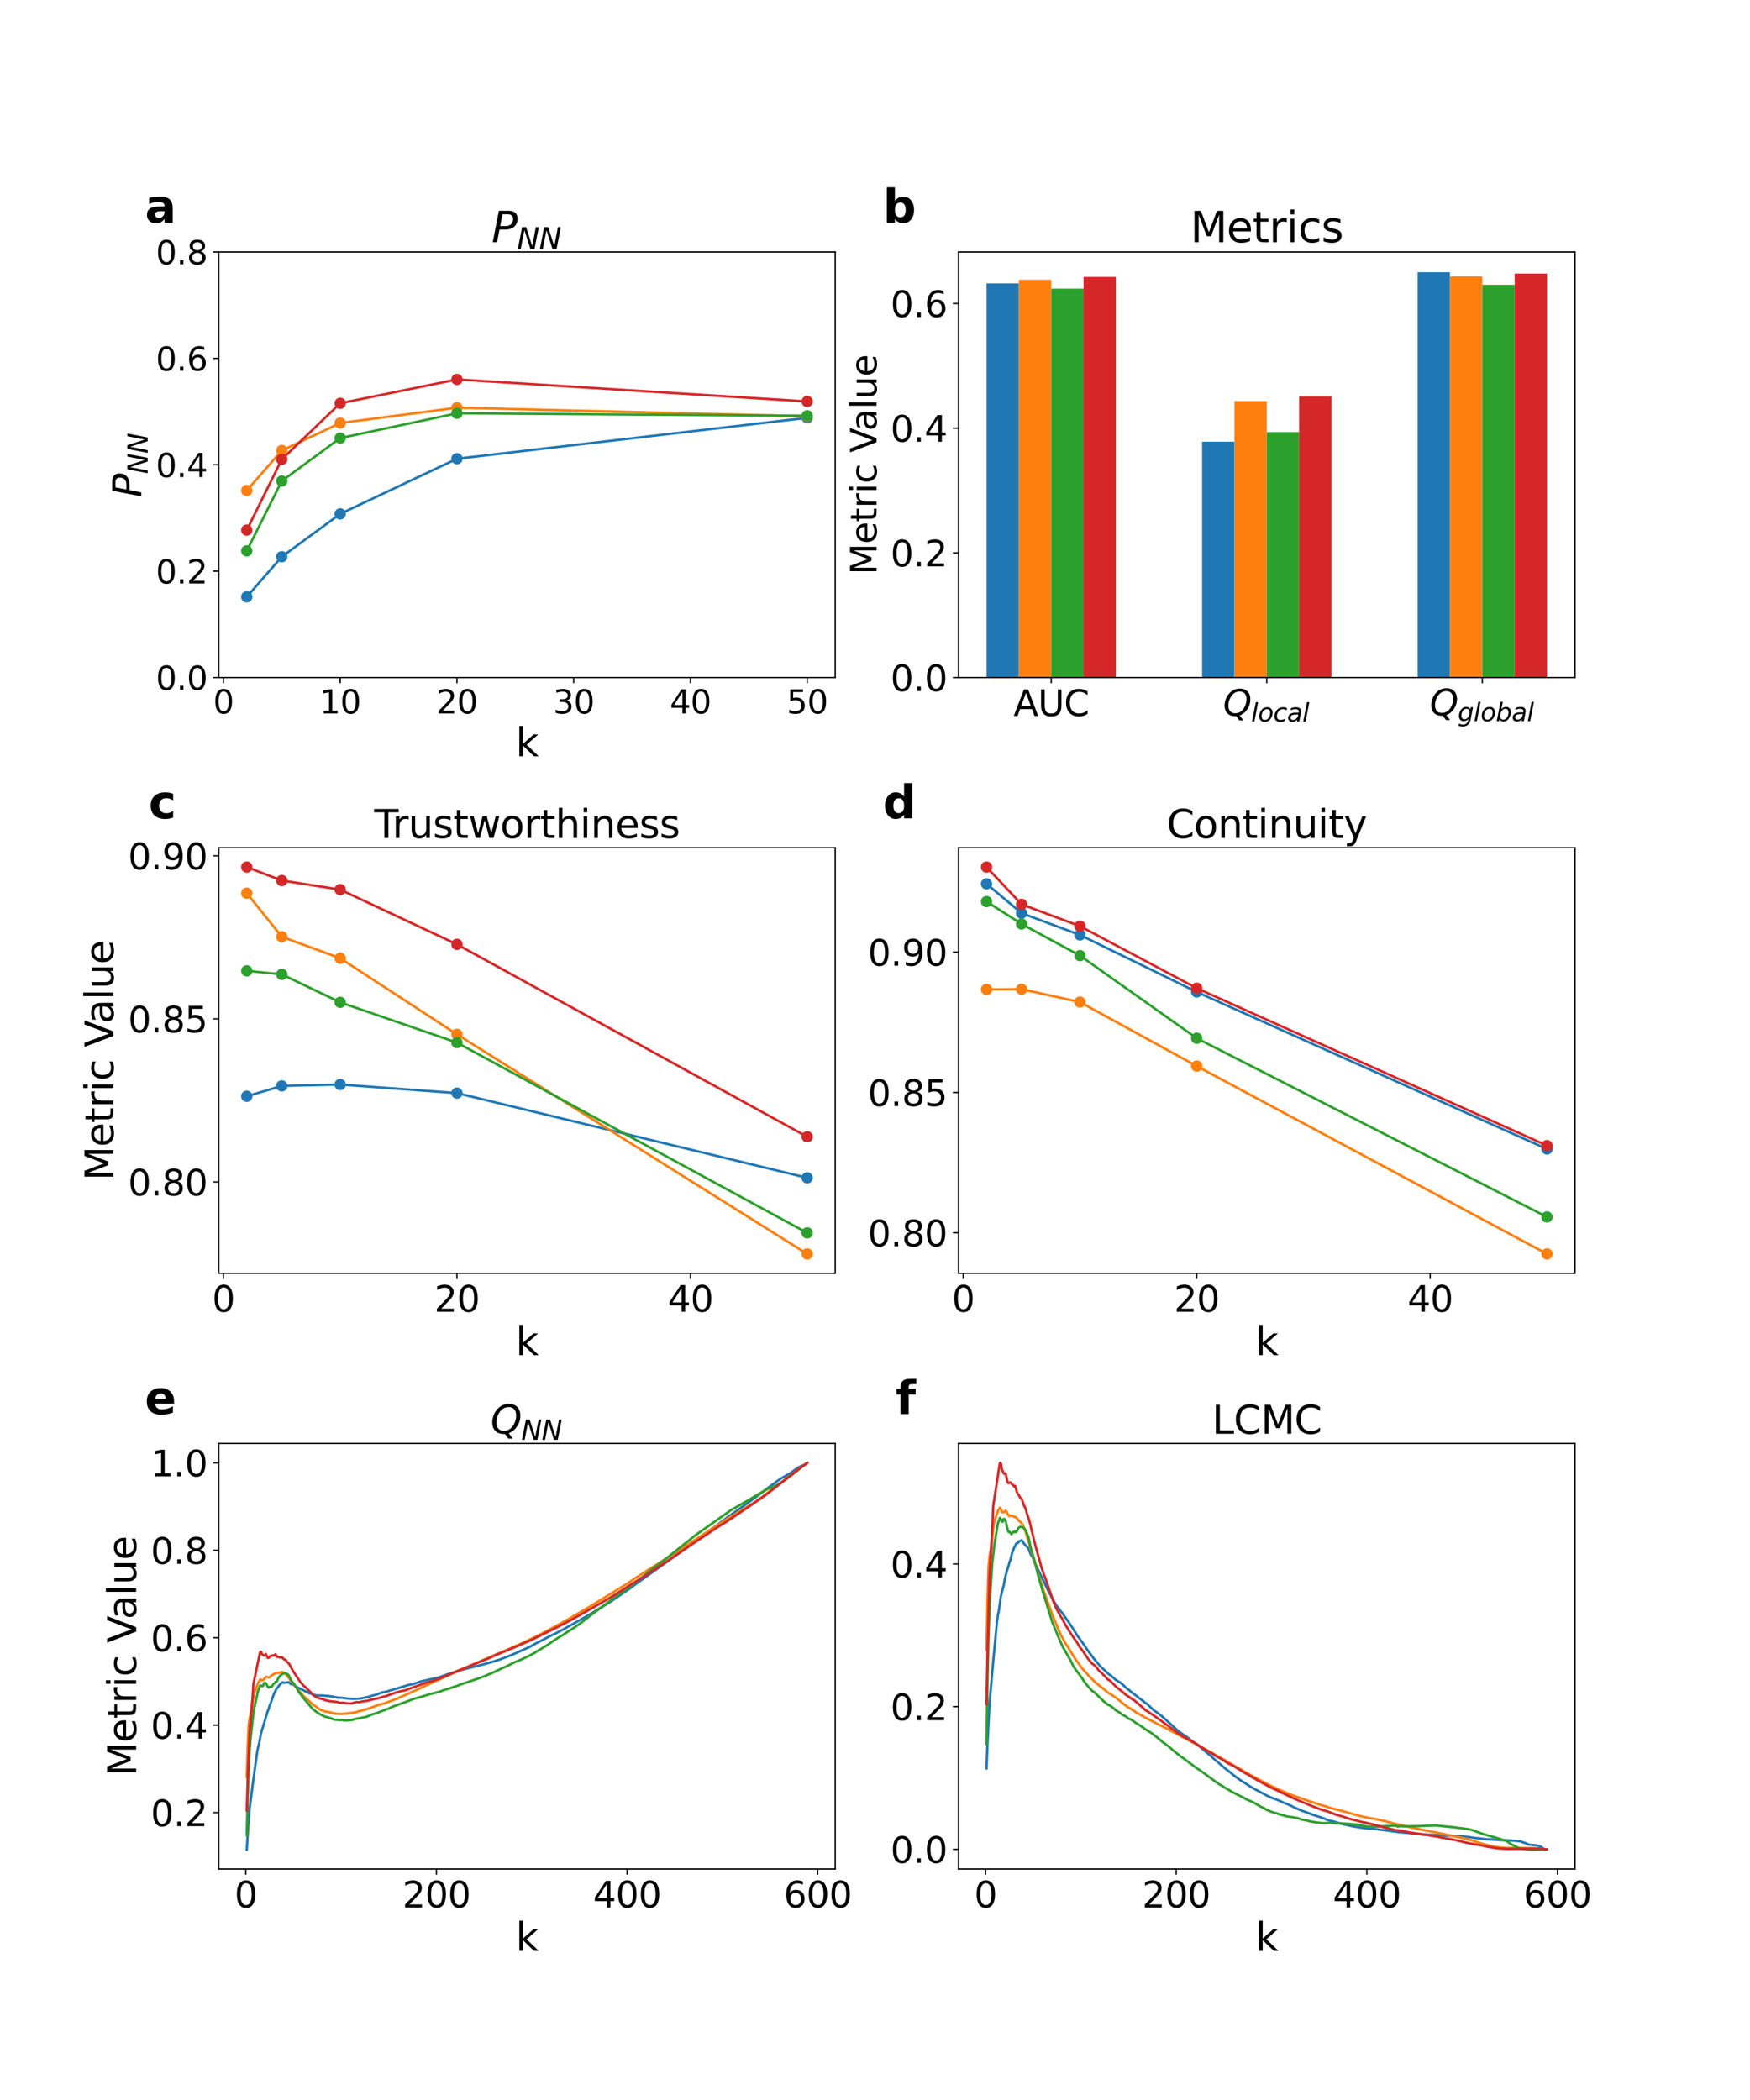 <?xml version="1.0" encoding="utf-8" standalone="no"?>
<!DOCTYPE svg PUBLIC "-//W3C//DTD SVG 1.1//EN"
  "http://www.w3.org/Graphics/SVG/1.1/DTD/svg11.dtd">
<svg xmlns:xlink="http://www.w3.org/1999/xlink" width="1080pt" height="1296pt" viewBox="0 0 1080 1296" xmlns="http://www.w3.org/2000/svg" version="1.1">
 <defs>
  <style type="text/css">*{stroke-linejoin: round; stroke-linecap: butt}</style>
 </defs>
 <g id="figure_1">
  <g id="patch_1">
   <path d="M 0 1296 
L 1080 1296 
L 1080 0 
L 0 0 
z
" style="fill: #ffffff"/>
  </g>
  <g id="axes_1">
   <g id="patch_2">
    <path d="M 135 418.131 
L 515.455 418.131 
L 515.455 155.52 
L 135 155.52 
z
" style="fill: #ffffff"/>
   </g>
   <g id="matplotlib.axis_1">
    <g id="xtick_1">
     <g id="line2d_1">
      <defs>
       <path id="m396f8abe94" d="M 0 0 
L 0 3.5 
" style="stroke: #000000; stroke-width: 0.8"/>
      </defs>
      <g>
       <use xlink:href="#m396f8abe94" x="137.882" y="418.131" style="stroke: #000000; stroke-width: 0.8"/>
      </g>
     </g>
     <g id="text_1">
      <!-- 0 -->
      <g transform="translate(131.52 440.327) scale(0.2 -0.2)">
       <defs>
        <path id="DejaVuSans-30" d="M 2034 4250 
Q 1547 4250 1301 3770 
Q 1056 3291 1056 2328 
Q 1056 1369 1301 889 
Q 1547 409 2034 409 
Q 2525 409 2770 889 
Q 3016 1369 3016 2328 
Q 3016 3291 2770 3770 
Q 2525 4250 2034 4250 
z
M 2034 4750 
Q 2819 4750 3233 4129 
Q 3647 3509 3647 2328 
Q 3647 1150 3233 529 
Q 2819 -91 2034 -91 
Q 1250 -91 836 529 
Q 422 1150 422 2328 
Q 422 3509 836 4129 
Q 1250 4750 2034 4750 
z
" transform="scale(0.016)"/>
       </defs>
       <use xlink:href="#DejaVuSans-30"/>
      </g>
     </g>
    </g>
    <g id="xtick_2">
     <g id="line2d_2">
      <g>
       <use xlink:href="#m396f8abe94" x="209.938" y="418.131" style="stroke: #000000; stroke-width: 0.8"/>
      </g>
     </g>
     <g id="text_2">
      <!-- 10 -->
      <g transform="translate(197.213 440.327) scale(0.2 -0.2)">
       <defs>
        <path id="DejaVuSans-31" d="M 794 531 
L 1825 531 
L 1825 4091 
L 703 3866 
L 703 4441 
L 1819 4666 
L 2450 4666 
L 2450 531 
L 3481 531 
L 3481 0 
L 794 0 
L 794 531 
z
" transform="scale(0.016)"/>
       </defs>
       <use xlink:href="#DejaVuSans-31"/>
       <use xlink:href="#DejaVuSans-30" x="63.623"/>
      </g>
     </g>
    </g>
    <g id="xtick_3">
     <g id="line2d_3">
      <g>
       <use xlink:href="#m396f8abe94" x="281.994" y="418.131" style="stroke: #000000; stroke-width: 0.8"/>
      </g>
     </g>
     <g id="text_3">
      <!-- 20 -->
      <g transform="translate(269.269 440.327) scale(0.2 -0.2)">
       <defs>
        <path id="DejaVuSans-32" d="M 1228 531 
L 3431 531 
L 3431 0 
L 469 0 
L 469 531 
Q 828 903 1448 1529 
Q 2069 2156 2228 2338 
Q 2531 2678 2651 2914 
Q 2772 3150 2772 3378 
Q 2772 3750 2511 3984 
Q 2250 4219 1831 4219 
Q 1534 4219 1204 4116 
Q 875 4013 500 3803 
L 500 4441 
Q 881 4594 1212 4672 
Q 1544 4750 1819 4750 
Q 2544 4750 2975 4387 
Q 3406 4025 3406 3419 
Q 3406 3131 3298 2873 
Q 3191 2616 2906 2266 
Q 2828 2175 2409 1742 
Q 1991 1309 1228 531 
z
" transform="scale(0.016)"/>
       </defs>
       <use xlink:href="#DejaVuSans-32"/>
       <use xlink:href="#DejaVuSans-30" x="63.623"/>
      </g>
     </g>
    </g>
    <g id="xtick_4">
     <g id="line2d_4">
      <g>
       <use xlink:href="#m396f8abe94" x="354.05" y="418.131" style="stroke: #000000; stroke-width: 0.8"/>
      </g>
     </g>
     <g id="text_4">
      <!-- 30 -->
      <g transform="translate(341.325 440.327) scale(0.2 -0.2)">
       <defs>
        <path id="DejaVuSans-33" d="M 2597 2516 
Q 3050 2419 3304 2112 
Q 3559 1806 3559 1356 
Q 3559 666 3084 287 
Q 2609 -91 1734 -91 
Q 1441 -91 1130 -33 
Q 819 25 488 141 
L 488 750 
Q 750 597 1062 519 
Q 1375 441 1716 441 
Q 2309 441 2620 675 
Q 2931 909 2931 1356 
Q 2931 1769 2642 2001 
Q 2353 2234 1838 2234 
L 1294 2234 
L 1294 2753 
L 1863 2753 
Q 2328 2753 2575 2939 
Q 2822 3125 2822 3475 
Q 2822 3834 2567 4026 
Q 2313 4219 1838 4219 
Q 1578 4219 1281 4162 
Q 984 4106 628 3988 
L 628 4550 
Q 988 4650 1302 4700 
Q 1616 4750 1894 4750 
Q 2613 4750 3031 4423 
Q 3450 4097 3450 3541 
Q 3450 3153 3228 2886 
Q 3006 2619 2597 2516 
z
" transform="scale(0.016)"/>
       </defs>
       <use xlink:href="#DejaVuSans-33"/>
       <use xlink:href="#DejaVuSans-30" x="63.623"/>
      </g>
     </g>
    </g>
    <g id="xtick_5">
     <g id="line2d_5">
      <g>
       <use xlink:href="#m396f8abe94" x="426.105" y="418.131" style="stroke: #000000; stroke-width: 0.8"/>
      </g>
     </g>
     <g id="text_5">
      <!-- 40 -->
      <g transform="translate(413.38 440.327) scale(0.2 -0.2)">
       <defs>
        <path id="DejaVuSans-34" d="M 2419 4116 
L 825 1625 
L 2419 1625 
L 2419 4116 
z
M 2253 4666 
L 3047 4666 
L 3047 1625 
L 3713 1625 
L 3713 1100 
L 3047 1100 
L 3047 0 
L 2419 0 
L 2419 1100 
L 313 1100 
L 313 1709 
L 2253 4666 
z
" transform="scale(0.016)"/>
       </defs>
       <use xlink:href="#DejaVuSans-34"/>
       <use xlink:href="#DejaVuSans-30" x="63.623"/>
      </g>
     </g>
    </g>
    <g id="xtick_6">
     <g id="line2d_6">
      <g>
       <use xlink:href="#m396f8abe94" x="498.161" y="418.131" style="stroke: #000000; stroke-width: 0.8"/>
      </g>
     </g>
     <g id="text_6">
      <!-- 50 -->
      <g transform="translate(485.436 440.327) scale(0.2 -0.2)">
       <defs>
        <path id="DejaVuSans-35" d="M 691 4666 
L 3169 4666 
L 3169 4134 
L 1269 4134 
L 1269 2991 
Q 1406 3038 1543 3061 
Q 1681 3084 1819 3084 
Q 2600 3084 3056 2656 
Q 3513 2228 3513 1497 
Q 3513 744 3044 326 
Q 2575 -91 1722 -91 
Q 1428 -91 1123 -41 
Q 819 9 494 109 
L 494 744 
Q 775 591 1075 516 
Q 1375 441 1709 441 
Q 2250 441 2565 725 
Q 2881 1009 2881 1497 
Q 2881 1984 2565 2268 
Q 2250 2553 1709 2553 
Q 1456 2553 1204 2497 
Q 953 2441 691 2322 
L 691 4666 
z
" transform="scale(0.016)"/>
       </defs>
       <use xlink:href="#DejaVuSans-35"/>
       <use xlink:href="#DejaVuSans-30" x="63.623"/>
      </g>
     </g>
    </g>
    <g id="text_7">
     <!-- k -->
     <g transform="translate(318.279 466.723) scale(0.24 -0.24)">
      <defs>
       <path id="DejaVuSans-6b" d="M 581 4863 
L 1159 4863 
L 1159 1991 
L 2875 3500 
L 3609 3500 
L 1753 1863 
L 3688 0 
L 2938 0 
L 1159 1709 
L 1159 0 
L 581 0 
L 581 4863 
z
" transform="scale(0.016)"/>
      </defs>
      <use xlink:href="#DejaVuSans-6b"/>
     </g>
    </g>
   </g>
   <g id="matplotlib.axis_2">
    <g id="ytick_1">
     <g id="line2d_7">
      <defs>
       <path id="m5072f4a0a1" d="M 0 0 
L -3.5 0 
" style="stroke: #000000; stroke-width: 0.8"/>
      </defs>
      <g>
       <use xlink:href="#m5072f4a0a1" x="135" y="418.131" style="stroke: #000000; stroke-width: 0.8"/>
      </g>
     </g>
     <g id="text_8">
      <!-- 0.0 -->
      <g transform="translate(96.194 425.729) scale(0.2 -0.2)">
       <defs>
        <path id="DejaVuSans-2e" d="M 684 794 
L 1344 794 
L 1344 0 
L 684 0 
L 684 794 
z
" transform="scale(0.016)"/>
       </defs>
       <use xlink:href="#DejaVuSans-30"/>
       <use xlink:href="#DejaVuSans-2e" x="63.623"/>
       <use xlink:href="#DejaVuSans-30" x="95.41"/>
      </g>
     </g>
    </g>
    <g id="ytick_2">
     <g id="line2d_8">
      <g>
       <use xlink:href="#m5072f4a0a1" x="135" y="352.478" style="stroke: #000000; stroke-width: 0.8"/>
      </g>
     </g>
     <g id="text_9">
      <!-- 0.2 -->
      <g transform="translate(96.194 360.076) scale(0.2 -0.2)">
       <use xlink:href="#DejaVuSans-30"/>
       <use xlink:href="#DejaVuSans-2e" x="63.623"/>
       <use xlink:href="#DejaVuSans-32" x="95.41"/>
      </g>
     </g>
    </g>
    <g id="ytick_3">
     <g id="line2d_9">
      <g>
       <use xlink:href="#m5072f4a0a1" x="135" y="286.825" style="stroke: #000000; stroke-width: 0.8"/>
      </g>
     </g>
     <g id="text_10">
      <!-- 0.4 -->
      <g transform="translate(96.194 294.424) scale(0.2 -0.2)">
       <use xlink:href="#DejaVuSans-30"/>
       <use xlink:href="#DejaVuSans-2e" x="63.623"/>
       <use xlink:href="#DejaVuSans-34" x="95.41"/>
      </g>
     </g>
    </g>
    <g id="ytick_4">
     <g id="line2d_10">
      <g>
       <use xlink:href="#m5072f4a0a1" x="135" y="221.173" style="stroke: #000000; stroke-width: 0.8"/>
      </g>
     </g>
     <g id="text_11">
      <!-- 0.6 -->
      <g transform="translate(96.194 228.771) scale(0.2 -0.2)">
       <defs>
        <path id="DejaVuSans-36" d="M 2113 2584 
Q 1688 2584 1439 2293 
Q 1191 2003 1191 1497 
Q 1191 994 1439 701 
Q 1688 409 2113 409 
Q 2538 409 2786 701 
Q 3034 994 3034 1497 
Q 3034 2003 2786 2293 
Q 2538 2584 2113 2584 
z
M 3366 4563 
L 3366 3988 
Q 3128 4100 2886 4159 
Q 2644 4219 2406 4219 
Q 1781 4219 1451 3797 
Q 1122 3375 1075 2522 
Q 1259 2794 1537 2939 
Q 1816 3084 2150 3084 
Q 2853 3084 3261 2657 
Q 3669 2231 3669 1497 
Q 3669 778 3244 343 
Q 2819 -91 2113 -91 
Q 1303 -91 875 529 
Q 447 1150 447 2328 
Q 447 3434 972 4092 
Q 1497 4750 2381 4750 
Q 2619 4750 2861 4703 
Q 3103 4656 3366 4563 
z
" transform="scale(0.016)"/>
       </defs>
       <use xlink:href="#DejaVuSans-30"/>
       <use xlink:href="#DejaVuSans-2e" x="63.623"/>
       <use xlink:href="#DejaVuSans-36" x="95.41"/>
      </g>
     </g>
    </g>
    <g id="ytick_5">
     <g id="line2d_11">
      <g>
       <use xlink:href="#m5072f4a0a1" x="135" y="155.52" style="stroke: #000000; stroke-width: 0.8"/>
      </g>
     </g>
     <g id="text_12">
      <!-- 0.8 -->
      <g transform="translate(96.194 163.118) scale(0.2 -0.2)">
       <defs>
        <path id="DejaVuSans-38" d="M 2034 2216 
Q 1584 2216 1326 1975 
Q 1069 1734 1069 1313 
Q 1069 891 1326 650 
Q 1584 409 2034 409 
Q 2484 409 2743 651 
Q 3003 894 3003 1313 
Q 3003 1734 2745 1975 
Q 2488 2216 2034 2216 
z
M 1403 2484 
Q 997 2584 770 2862 
Q 544 3141 544 3541 
Q 544 4100 942 4425 
Q 1341 4750 2034 4750 
Q 2731 4750 3128 4425 
Q 3525 4100 3525 3541 
Q 3525 3141 3298 2862 
Q 3072 2584 2669 2484 
Q 3125 2378 3379 2068 
Q 3634 1759 3634 1313 
Q 3634 634 3220 271 
Q 2806 -91 2034 -91 
Q 1263 -91 848 271 
Q 434 634 434 1313 
Q 434 1759 690 2068 
Q 947 2378 1403 2484 
z
M 1172 3481 
Q 1172 3119 1398 2916 
Q 1625 2713 2034 2713 
Q 2441 2713 2670 2916 
Q 2900 3119 2900 3481 
Q 2900 3844 2670 4047 
Q 2441 4250 2034 4250 
Q 1625 4250 1398 4047 
Q 1172 3844 1172 3481 
z
" transform="scale(0.016)"/>
       </defs>
       <use xlink:href="#DejaVuSans-30"/>
       <use xlink:href="#DejaVuSans-2e" x="63.623"/>
       <use xlink:href="#DejaVuSans-38" x="95.41"/>
      </g>
     </g>
    </g>
    <g id="text_13">
     <!-- $P_{NN}$ -->
     <g transform="translate(87.203 306.985) rotate(-90) scale(0.24 -0.24)">
      <defs>
       <path id="DejaVuSans-Oblique-50" d="M 1081 4666 
L 2541 4666 
Q 3178 4666 3512 4369 
Q 3847 4072 3847 3500 
Q 3847 2731 3353 2303 
Q 2859 1875 1966 1875 
L 1172 1875 
L 806 0 
L 172 0 
L 1081 4666 
z
M 1613 4147 
L 1275 2394 
L 2069 2394 
Q 2606 2394 2893 2669 
Q 3181 2944 3181 3456 
Q 3181 3784 2986 3965 
Q 2791 4147 2438 4147 
L 1613 4147 
z
" transform="scale(0.016)"/>
       <path id="DejaVuSans-Oblique-4e" d="M 1081 4666 
L 1931 4666 
L 3219 666 
L 4000 4666 
L 4616 4666 
L 3706 0 
L 2853 0 
L 1569 4025 
L 788 0 
L 172 0 
L 1081 4666 
z
" transform="scale(0.016)"/>
      </defs>
      <use xlink:href="#DejaVuSans-Oblique-50" transform="translate(0 0.094)"/>
      <use xlink:href="#DejaVuSans-Oblique-4e" transform="translate(60.303 -16.312) scale(0.7)"/>
      <use xlink:href="#DejaVuSans-Oblique-4e" transform="translate(112.666 -16.312) scale(0.7)"/>
     </g>
    </g>
   </g>
   <g id="line2d_12">
    <path d="M 152.293 368.335 
L 173.91 343.576 
L 209.938 317.148 
L 281.994 283.098 
L 498.161 257.849 
" clip-path="url(#p492677942f)" style="fill: none; stroke: #1f77b4; stroke-width: 1.5; stroke-linecap: square"/>
    <defs>
     <path id="m98928bde76" d="M 0 3 
C 0.796 3 1.559 2.684 2.121 2.121 
C 2.684 1.559 3 0.796 3 0 
C 3 -0.796 2.684 -1.559 2.121 -2.121 
C 1.559 -2.684 0.796 -3 0 -3 
C -0.796 -3 -1.559 -2.684 -2.121 -2.121 
C -2.684 -1.559 -3 -0.796 -3 0 
C -3 0.796 -2.684 1.559 -2.121 2.121 
C -1.559 2.684 -0.796 3 0 3 
z
" style="stroke: #1f77b4"/>
    </defs>
    <g clip-path="url(#p492677942f)">
     <use xlink:href="#m98928bde76" x="152.293" y="368.335" style="fill: #1f77b4; stroke: #1f77b4"/>
     <use xlink:href="#m98928bde76" x="173.91" y="343.576" style="fill: #1f77b4; stroke: #1f77b4"/>
     <use xlink:href="#m98928bde76" x="209.938" y="317.148" style="fill: #1f77b4; stroke: #1f77b4"/>
     <use xlink:href="#m98928bde76" x="281.994" y="283.098" style="fill: #1f77b4; stroke: #1f77b4"/>
     <use xlink:href="#m98928bde76" x="498.161" y="257.849" style="fill: #1f77b4; stroke: #1f77b4"/>
    </g>
   </g>
   <g id="line2d_13">
    <path d="M 152.293 302.682 
L 173.91 278.034 
L 209.938 261.065 
L 281.994 251.607 
L 498.161 256.925 
" clip-path="url(#p492677942f)" style="fill: none; stroke: #ff7f0e; stroke-width: 1.5; stroke-linecap: square"/>
    <defs>
     <path id="m41d1fa07e4" d="M 0 3 
C 0.796 3 1.559 2.684 2.121 2.121 
C 2.684 1.559 3 0.796 3 0 
C 3 -0.796 2.684 -1.559 2.121 -2.121 
C 1.559 -2.684 0.796 -3 0 -3 
C -0.796 -3 -1.559 -2.684 -2.121 -2.121 
C -2.684 -1.559 -3 -0.796 -3 0 
C -3 0.796 -2.684 1.559 -2.121 2.121 
C -1.559 2.684 -0.796 3 0 3 
z
" style="stroke: #ff7f0e"/>
    </defs>
    <g clip-path="url(#p492677942f)">
     <use xlink:href="#m41d1fa07e4" x="152.293" y="302.682" style="fill: #ff7f0e; stroke: #ff7f0e"/>
     <use xlink:href="#m41d1fa07e4" x="173.91" y="278.034" style="fill: #ff7f0e; stroke: #ff7f0e"/>
     <use xlink:href="#m41d1fa07e4" x="209.938" y="261.065" style="fill: #ff7f0e; stroke: #ff7f0e"/>
     <use xlink:href="#m41d1fa07e4" x="281.994" y="251.607" style="fill: #ff7f0e; stroke: #ff7f0e"/>
     <use xlink:href="#m41d1fa07e4" x="498.161" y="256.925" style="fill: #ff7f0e; stroke: #ff7f0e"/>
    </g>
   </g>
   <g id="line2d_14">
    <path d="M 152.293 339.959 
L 173.91 296.84 
L 209.938 270.356 
L 281.994 255.056 
L 498.161 256.592 
" clip-path="url(#p492677942f)" style="fill: none; stroke: #2ca02c; stroke-width: 1.5; stroke-linecap: square"/>
    <defs>
     <path id="m51eabed019" d="M 0 3 
C 0.796 3 1.559 2.684 2.121 2.121 
C 2.684 1.559 3 0.796 3 0 
C 3 -0.796 2.684 -1.559 2.121 -2.121 
C 1.559 -2.684 0.796 -3 0 -3 
C -0.796 -3 -1.559 -2.684 -2.121 -2.121 
C -2.684 -1.559 -3 -0.796 -3 0 
C -3 0.796 -2.684 1.559 -2.121 2.121 
C -1.559 2.684 -0.796 3 0 3 
z
" style="stroke: #2ca02c"/>
    </defs>
    <g clip-path="url(#p492677942f)">
     <use xlink:href="#m51eabed019" x="152.293" y="339.959" style="fill: #2ca02c; stroke: #2ca02c"/>
     <use xlink:href="#m51eabed019" x="173.91" y="296.84" style="fill: #2ca02c; stroke: #2ca02c"/>
     <use xlink:href="#m51eabed019" x="209.938" y="270.356" style="fill: #2ca02c; stroke: #2ca02c"/>
     <use xlink:href="#m51eabed019" x="281.994" y="255.056" style="fill: #2ca02c; stroke: #2ca02c"/>
     <use xlink:href="#m51eabed019" x="498.161" y="256.592" style="fill: #2ca02c; stroke: #2ca02c"/>
    </g>
   </g>
   <g id="line2d_15">
    <path d="M 152.293 327.163 
L 173.91 283.487 
L 209.938 248.88 
L 281.994 234.164 
L 498.161 247.768 
" clip-path="url(#p492677942f)" style="fill: none; stroke: #d62728; stroke-width: 1.5; stroke-linecap: square"/>
    <defs>
     <path id="m7e939c0c72" d="M 0 3 
C 0.796 3 1.559 2.684 2.121 2.121 
C 2.684 1.559 3 0.796 3 0 
C 3 -0.796 2.684 -1.559 2.121 -2.121 
C 1.559 -2.684 0.796 -3 0 -3 
C -0.796 -3 -1.559 -2.684 -2.121 -2.121 
C -2.684 -1.559 -3 -0.796 -3 0 
C -3 0.796 -2.684 1.559 -2.121 2.121 
C -1.559 2.684 -0.796 3 0 3 
z
" style="stroke: #d62728"/>
    </defs>
    <g clip-path="url(#p492677942f)">
     <use xlink:href="#m7e939c0c72" x="152.293" y="327.163" style="fill: #d62728; stroke: #d62728"/>
     <use xlink:href="#m7e939c0c72" x="173.91" y="283.487" style="fill: #d62728; stroke: #d62728"/>
     <use xlink:href="#m7e939c0c72" x="209.938" y="248.88" style="fill: #d62728; stroke: #d62728"/>
     <use xlink:href="#m7e939c0c72" x="281.994" y="234.164" style="fill: #d62728; stroke: #d62728"/>
     <use xlink:href="#m7e939c0c72" x="498.161" y="247.768" style="fill: #d62728; stroke: #d62728"/>
    </g>
   </g>
   <g id="patch_3">
    <path d="M 135 418.131 
L 135 155.52 
" style="fill: none; stroke: #000000; stroke-width: 0.8; stroke-linejoin: miter; stroke-linecap: square"/>
   </g>
   <g id="patch_4">
    <path d="M 515.455 418.131 
L 515.455 155.52 
" style="fill: none; stroke: #000000; stroke-width: 0.8; stroke-linejoin: miter; stroke-linecap: square"/>
   </g>
   <g id="patch_5">
    <path d="M 135 418.131 
L 515.455 418.131 
" style="fill: none; stroke: #000000; stroke-width: 0.8; stroke-linejoin: miter; stroke-linecap: square"/>
   </g>
   <g id="patch_6">
    <path d="M 135 155.52 
L 515.455 155.52 
" style="fill: none; stroke: #000000; stroke-width: 0.8; stroke-linejoin: miter; stroke-linecap: square"/>
   </g>
   <g id="text_14">
    <!-- a -->
    <g transform="translate(89.473 137.404) scale(0.28 -0.28)">
     <defs>
      <path id="DejaVuSans-Bold-61" d="M 2106 1575 
Q 1756 1575 1579 1456 
Q 1403 1338 1403 1106 
Q 1403 894 1545 773 
Q 1688 653 1941 653 
Q 2256 653 2472 879 
Q 2688 1106 2688 1447 
L 2688 1575 
L 2106 1575 
z
M 3816 1997 
L 3816 0 
L 2688 0 
L 2688 519 
Q 2463 200 2181 54 
Q 1900 -91 1497 -91 
Q 953 -91 614 226 
Q 275 544 275 1050 
Q 275 1666 698 1953 
Q 1122 2241 2028 2241 
L 2688 2241 
L 2688 2328 
Q 2688 2594 2478 2717 
Q 2269 2841 1825 2841 
Q 1466 2841 1156 2769 
Q 847 2697 581 2553 
L 581 3406 
Q 941 3494 1303 3539 
Q 1666 3584 2028 3584 
Q 2975 3584 3395 3211 
Q 3816 2838 3816 1997 
z
" transform="scale(0.016)"/>
     </defs>
     <use xlink:href="#DejaVuSans-Bold-61"/>
    </g>
   </g>
   <g id="text_15">
    <!-- $P_{NN}$ -->
    <g transform="translate(303.387 149.52) scale(0.26 -0.26)">
     <use xlink:href="#DejaVuSans-Oblique-50" transform="translate(0 0.094)"/>
     <use xlink:href="#DejaVuSans-Oblique-4e" transform="translate(60.303 -16.312) scale(0.7)"/>
     <use xlink:href="#DejaVuSans-Oblique-4e" transform="translate(112.666 -16.312) scale(0.7)"/>
    </g>
   </g>
  </g>
  <g id="axes_2">
   <g id="patch_7">
    <path d="M 591.545 418.131 
L 972 418.131 
L 972 155.52 
L 591.545 155.52 
z
" style="fill: #ffffff"/>
   </g>
   <g id="patch_8">
    <path d="M 608.839 418.131 
L 628.793 418.131 
L 628.793 174.867 
L 608.839 174.867 
z
" clip-path="url(#pe49360a8be)" style="fill: #1f77b4"/>
   </g>
   <g id="patch_9">
    <path d="M 741.865 418.131 
L 761.819 418.131 
L 761.819 272.584 
L 741.865 272.584 
z
" clip-path="url(#pe49360a8be)" style="fill: #1f77b4"/>
   </g>
   <g id="patch_10">
    <path d="M 874.891 418.131 
L 894.845 418.131 
L 894.845 168.025 
L 874.891 168.025 
z
" clip-path="url(#pe49360a8be)" style="fill: #1f77b4"/>
   </g>
   <g id="patch_11">
    <path d="M 628.793 418.131 
L 648.747 418.131 
L 648.747 172.667 
L 628.793 172.667 
z
" clip-path="url(#pe49360a8be)" style="fill: #ff7f0e"/>
   </g>
   <g id="patch_12">
    <path d="M 761.819 418.131 
L 781.773 418.131 
L 781.773 247.5 
L 761.819 247.5 
z
" clip-path="url(#pe49360a8be)" style="fill: #ff7f0e"/>
   </g>
   <g id="patch_13">
    <path d="M 894.845 418.131 
L 914.799 418.131 
L 914.799 170.613 
L 894.845 170.613 
z
" clip-path="url(#pe49360a8be)" style="fill: #ff7f0e"/>
   </g>
   <g id="patch_14">
    <path d="M 648.747 418.131 
L 668.701 418.131 
L 668.701 178.165 
L 648.747 178.165 
z
" clip-path="url(#pe49360a8be)" style="fill: #2ca02c"/>
   </g>
   <g id="patch_15">
    <path d="M 781.773 418.131 
L 801.727 418.131 
L 801.727 266.646 
L 781.773 266.646 
z
" clip-path="url(#pe49360a8be)" style="fill: #2ca02c"/>
   </g>
   <g id="patch_16">
    <path d="M 914.799 418.131 
L 934.753 418.131 
L 934.753 175.772 
L 914.799 175.772 
z
" clip-path="url(#pe49360a8be)" style="fill: #2ca02c"/>
   </g>
   <g id="patch_17">
    <path d="M 668.701 418.131 
L 688.654 418.131 
L 688.654 170.902 
L 668.701 170.902 
z
" clip-path="url(#pe49360a8be)" style="fill: #d62728"/>
   </g>
   <g id="patch_18">
    <path d="M 801.727 418.131 
L 821.681 418.131 
L 821.681 244.652 
L 801.727 244.652 
z
" clip-path="url(#pe49360a8be)" style="fill: #d62728"/>
   </g>
   <g id="patch_19">
    <path d="M 934.753 418.131 
L 954.707 418.131 
L 954.707 168.83 
L 934.753 168.83 
z
" clip-path="url(#pe49360a8be)" style="fill: #d62728"/>
   </g>
   <g id="matplotlib.axis_3">
    <g id="xtick_7">
     <g id="line2d_16">
      <g>
       <use xlink:href="#m396f8abe94" x="648.747" y="418.131" style="stroke: #000000; stroke-width: 0.8"/>
      </g>
     </g>
     <g id="text_16">
      <!-- AUC -->
      <g transform="translate(625.49 441.847) scale(0.22 -0.22)">
       <defs>
        <path id="DejaVuSans-41" d="M 2188 4044 
L 1331 1722 
L 3047 1722 
L 2188 4044 
z
M 1831 4666 
L 2547 4666 
L 4325 0 
L 3669 0 
L 3244 1197 
L 1141 1197 
L 716 0 
L 50 0 
L 1831 4666 
z
" transform="scale(0.016)"/>
        <path id="DejaVuSans-55" d="M 556 4666 
L 1191 4666 
L 1191 1831 
Q 1191 1081 1462 751 
Q 1734 422 2344 422 
Q 2950 422 3222 751 
Q 3494 1081 3494 1831 
L 3494 4666 
L 4128 4666 
L 4128 1753 
Q 4128 841 3676 375 
Q 3225 -91 2344 -91 
Q 1459 -91 1007 375 
Q 556 841 556 1753 
L 556 4666 
z
" transform="scale(0.016)"/>
        <path id="DejaVuSans-43" d="M 4122 4306 
L 4122 3641 
Q 3803 3938 3442 4084 
Q 3081 4231 2675 4231 
Q 1875 4231 1450 3742 
Q 1025 3253 1025 2328 
Q 1025 1406 1450 917 
Q 1875 428 2675 428 
Q 3081 428 3442 575 
Q 3803 722 4122 1019 
L 4122 359 
Q 3791 134 3420 21 
Q 3050 -91 2638 -91 
Q 1578 -91 968 557 
Q 359 1206 359 2328 
Q 359 3453 968 4101 
Q 1578 4750 2638 4750 
Q 3056 4750 3426 4639 
Q 3797 4528 4122 4306 
z
" transform="scale(0.016)"/>
       </defs>
       <use xlink:href="#DejaVuSans-41"/>
       <use xlink:href="#DejaVuSans-55" x="68.408"/>
       <use xlink:href="#DejaVuSans-43" x="141.602"/>
      </g>
     </g>
    </g>
    <g id="xtick_8">
     <g id="line2d_17">
      <g>
       <use xlink:href="#m396f8abe94" x="781.773" y="418.131" style="stroke: #000000; stroke-width: 0.8"/>
      </g>
     </g>
     <g id="text_17">
      <!-- $Q_{local}$ -->
      <g transform="translate(754.823 441.847) scale(0.22 -0.22)">
       <defs>
        <path id="DejaVuSans-Oblique-51" d="M 2309 -84 
Q 2275 -88 2237 -89 
Q 2200 -91 2125 -91 
Q 1250 -91 756 411 
Q 263 913 263 1797 
Q 263 2319 452 2844 
Q 641 3369 978 3788 
Q 1369 4269 1858 4509 
Q 2347 4750 2938 4750 
Q 3794 4750 4287 4245 
Q 4781 3741 4781 2869 
Q 4781 1928 4265 1147 
Q 3750 366 2919 44 
L 3553 -825 
L 2847 -825 
L 2309 -84 
z
M 2919 4238 
Q 2400 4238 2003 3986 
Q 1606 3734 1313 3219 
Q 1125 2891 1026 2522 
Q 928 2153 928 1778 
Q 928 1128 1239 775 
Q 1550 422 2119 422 
Q 2631 422 3032 676 
Q 3434 931 3719 1434 
Q 3909 1772 4009 2142 
Q 4109 2513 4109 2881 
Q 4109 3528 3796 3883 
Q 3484 4238 2919 4238 
z
" transform="scale(0.016)"/>
        <path id="DejaVuSans-Oblique-6c" d="M 1172 4863 
L 1747 4863 
L 800 0 
L 225 0 
L 1172 4863 
z
" transform="scale(0.016)"/>
        <path id="DejaVuSans-Oblique-6f" d="M 1625 -91 
Q 1009 -91 651 289 
Q 294 669 294 1325 
Q 294 1706 417 2101 
Q 541 2497 738 2766 
Q 1047 3184 1428 3384 
Q 1809 3584 2291 3584 
Q 2888 3584 3255 3212 
Q 3622 2841 3622 2241 
Q 3622 1825 3500 1412 
Q 3378 1000 3181 728 
Q 2875 309 2494 109 
Q 2113 -91 1625 -91 
z
M 891 1344 
Q 891 869 1089 633 
Q 1288 397 1691 397 
Q 2269 397 2648 901 
Q 3028 1406 3028 2181 
Q 3028 2634 2825 2865 
Q 2622 3097 2228 3097 
Q 1903 3097 1650 2945 
Q 1397 2794 1197 2484 
Q 1050 2253 970 1956 
Q 891 1659 891 1344 
z
" transform="scale(0.016)"/>
        <path id="DejaVuSans-Oblique-63" d="M 3431 3366 
L 3316 2797 
Q 3109 2947 2876 3022 
Q 2644 3097 2394 3097 
Q 2119 3097 1870 3000 
Q 1622 2903 1453 2725 
Q 1184 2453 1037 2087 
Q 891 1722 891 1331 
Q 891 859 1127 628 
Q 1363 397 1844 397 
Q 2081 397 2348 469 
Q 2616 541 2906 684 
L 2797 116 
Q 2547 13 2283 -39 
Q 2019 -91 1741 -91 
Q 1044 -91 669 257 
Q 294 606 294 1253 
Q 294 1797 489 2255 
Q 684 2713 1069 3078 
Q 1331 3328 1684 3456 
Q 2038 3584 2456 3584 
Q 2700 3584 2940 3529 
Q 3181 3475 3431 3366 
z
" transform="scale(0.016)"/>
        <path id="DejaVuSans-Oblique-61" d="M 3438 1997 
L 3047 0 
L 2472 0 
L 2578 531 
Q 2325 219 2001 64 
Q 1678 -91 1281 -91 
Q 834 -91 548 182 
Q 263 456 263 884 
Q 263 1497 752 1853 
Q 1241 2209 2100 2209 
L 2900 2209 
L 2931 2363 
Q 2938 2388 2941 2417 
Q 2944 2447 2944 2509 
Q 2944 2788 2717 2942 
Q 2491 3097 2081 3097 
Q 1800 3097 1504 3025 
Q 1209 2953 897 2809 
L 997 3341 
Q 1322 3463 1633 3523 
Q 1944 3584 2234 3584 
Q 2853 3584 3176 3315 
Q 3500 3047 3500 2534 
Q 3500 2431 3484 2292 
Q 3469 2153 3438 1997 
z
M 2816 1759 
L 2241 1759 
Q 1534 1759 1195 1570 
Q 856 1381 856 984 
Q 856 709 1029 553 
Q 1203 397 1509 397 
Q 1978 397 2328 733 
Q 2678 1069 2791 1631 
L 2816 1759 
z
" transform="scale(0.016)"/>
       </defs>
       <use xlink:href="#DejaVuSans-Oblique-51" transform="translate(0 0.781)"/>
       <use xlink:href="#DejaVuSans-Oblique-6c" transform="translate(78.711 -15.625) scale(0.7)"/>
       <use xlink:href="#DejaVuSans-Oblique-6f" transform="translate(98.159 -15.625) scale(0.7)"/>
       <use xlink:href="#DejaVuSans-Oblique-63" transform="translate(140.986 -15.625) scale(0.7)"/>
       <use xlink:href="#DejaVuSans-Oblique-61" transform="translate(179.473 -15.625) scale(0.7)"/>
       <use xlink:href="#DejaVuSans-Oblique-6c" transform="translate(222.368 -15.625) scale(0.7)"/>
      </g>
     </g>
    </g>
    <g id="xtick_9">
     <g id="line2d_18">
      <g>
       <use xlink:href="#m396f8abe94" x="914.799" y="418.131" style="stroke: #000000; stroke-width: 0.8"/>
      </g>
     </g>
     <g id="text_18">
      <!-- $Q_{global}$ -->
      <g transform="translate(882.349 441.631) scale(0.22 -0.22)">
       <defs>
        <path id="DejaVuSans-Oblique-67" d="M 3816 3500 
L 3219 434 
Q 3047 -456 2561 -893 
Q 2075 -1331 1253 -1331 
Q 950 -1331 690 -1286 
Q 431 -1241 206 -1147 
L 313 -588 
Q 525 -725 762 -790 
Q 1000 -856 1269 -856 
Q 1816 -856 2167 -557 
Q 2519 -259 2631 300 
L 2681 563 
Q 2441 288 2122 144 
Q 1803 0 1434 0 
Q 903 0 598 351 
Q 294 703 294 1319 
Q 294 1803 478 2267 
Q 663 2731 997 3091 
Q 1219 3328 1514 3456 
Q 1809 3584 2131 3584 
Q 2484 3584 2746 3420 
Q 3009 3256 3138 2956 
L 3238 3500 
L 3816 3500 
z
M 2950 2216 
Q 2950 2641 2750 2872 
Q 2550 3103 2181 3103 
Q 1953 3103 1747 3012 
Q 1541 2922 1394 2759 
Q 1156 2491 1023 2127 
Q 891 1763 891 1375 
Q 891 944 1092 712 
Q 1294 481 1672 481 
Q 2219 481 2584 976 
Q 2950 1472 2950 2216 
z
" transform="scale(0.016)"/>
        <path id="DejaVuSans-Oblique-62" d="M 3169 2138 
Q 3169 2591 2961 2847 
Q 2753 3103 2388 3103 
Q 2122 3103 1889 2973 
Q 1656 2844 1484 2597 
Q 1303 2338 1198 1995 
Q 1094 1653 1094 1313 
Q 1094 881 1298 636 
Q 1503 391 1863 391 
Q 2134 391 2365 517 
Q 2597 644 2772 891 
Q 2950 1147 3059 1487 
Q 3169 1828 3169 2138 
z
M 1381 2969 
Q 1594 3256 1914 3420 
Q 2234 3584 2584 3584 
Q 3122 3584 3439 3221 
Q 3756 2859 3756 2241 
Q 3756 1734 3570 1259 
Q 3384 784 3041 416 
Q 2816 172 2522 40 
Q 2228 -91 1906 -91 
Q 1566 -91 1316 65 
Q 1066 222 909 531 
L 806 0 
L 231 0 
L 1178 4863 
L 1753 4863 
L 1381 2969 
z
" transform="scale(0.016)"/>
       </defs>
       <use xlink:href="#DejaVuSans-Oblique-51" transform="translate(0 0.781)"/>
       <use xlink:href="#DejaVuSans-Oblique-67" transform="translate(78.711 -15.625) scale(0.7)"/>
       <use xlink:href="#DejaVuSans-Oblique-6c" transform="translate(123.145 -15.625) scale(0.7)"/>
       <use xlink:href="#DejaVuSans-Oblique-6f" transform="translate(142.593 -15.625) scale(0.7)"/>
       <use xlink:href="#DejaVuSans-Oblique-62" transform="translate(185.42 -15.625) scale(0.7)"/>
       <use xlink:href="#DejaVuSans-Oblique-61" transform="translate(229.854 -15.625) scale(0.7)"/>
       <use xlink:href="#DejaVuSans-Oblique-6c" transform="translate(272.749 -15.625) scale(0.7)"/>
      </g>
     </g>
    </g>
   </g>
   <g id="matplotlib.axis_4">
    <g id="ytick_6">
     <g id="line2d_19">
      <g>
       <use xlink:href="#m5072f4a0a1" x="591.545" y="418.131" style="stroke: #000000; stroke-width: 0.8"/>
      </g>
     </g>
     <g id="text_19">
      <!-- 0.0 -->
      <g transform="translate(549.559 426.489) scale(0.22 -0.22)">
       <use xlink:href="#DejaVuSans-30"/>
       <use xlink:href="#DejaVuSans-2e" x="63.623"/>
       <use xlink:href="#DejaVuSans-30" x="95.41"/>
      </g>
     </g>
    </g>
    <g id="ytick_7">
     <g id="line2d_20">
      <g>
       <use xlink:href="#m5072f4a0a1" x="591.545" y="341.185" style="stroke: #000000; stroke-width: 0.8"/>
      </g>
     </g>
     <g id="text_20">
      <!-- 0.2 -->
      <g transform="translate(549.559 349.544) scale(0.22 -0.22)">
       <use xlink:href="#DejaVuSans-30"/>
       <use xlink:href="#DejaVuSans-2e" x="63.623"/>
       <use xlink:href="#DejaVuSans-32" x="95.41"/>
      </g>
     </g>
    </g>
    <g id="ytick_8">
     <g id="line2d_21">
      <g>
       <use xlink:href="#m5072f4a0a1" x="591.545" y="264.24" style="stroke: #000000; stroke-width: 0.8"/>
      </g>
     </g>
     <g id="text_21">
      <!-- 0.4 -->
      <g transform="translate(549.559 272.599) scale(0.22 -0.22)">
       <use xlink:href="#DejaVuSans-30"/>
       <use xlink:href="#DejaVuSans-2e" x="63.623"/>
       <use xlink:href="#DejaVuSans-34" x="95.41"/>
      </g>
     </g>
    </g>
    <g id="ytick_9">
     <g id="line2d_22">
      <g>
       <use xlink:href="#m5072f4a0a1" x="591.545" y="187.295" style="stroke: #000000; stroke-width: 0.8"/>
      </g>
     </g>
     <g id="text_22">
      <!-- 0.6 -->
      <g transform="translate(549.559 195.653) scale(0.22 -0.22)">
       <use xlink:href="#DejaVuSans-30"/>
       <use xlink:href="#DejaVuSans-2e" x="63.623"/>
       <use xlink:href="#DejaVuSans-36" x="95.41"/>
      </g>
     </g>
    </g>
    <g id="text_23">
     <!-- Metric Value -->
     <g transform="translate(540.983 354.728) rotate(-90) scale(0.22 -0.22)">
      <defs>
       <path id="DejaVuSans-4d" d="M 628 4666 
L 1569 4666 
L 2759 1491 
L 3956 4666 
L 4897 4666 
L 4897 0 
L 4281 0 
L 4281 4097 
L 3078 897 
L 2444 897 
L 1241 4097 
L 1241 0 
L 628 0 
L 628 4666 
z
" transform="scale(0.016)"/>
       <path id="DejaVuSans-65" d="M 3597 1894 
L 3597 1613 
L 953 1613 
Q 991 1019 1311 708 
Q 1631 397 2203 397 
Q 2534 397 2845 478 
Q 3156 559 3463 722 
L 3463 178 
Q 3153 47 2828 -22 
Q 2503 -91 2169 -91 
Q 1331 -91 842 396 
Q 353 884 353 1716 
Q 353 2575 817 3079 
Q 1281 3584 2069 3584 
Q 2775 3584 3186 3129 
Q 3597 2675 3597 1894 
z
M 3022 2063 
Q 3016 2534 2758 2815 
Q 2500 3097 2075 3097 
Q 1594 3097 1305 2825 
Q 1016 2553 972 2059 
L 3022 2063 
z
" transform="scale(0.016)"/>
       <path id="DejaVuSans-74" d="M 1172 4494 
L 1172 3500 
L 2356 3500 
L 2356 3053 
L 1172 3053 
L 1172 1153 
Q 1172 725 1289 603 
Q 1406 481 1766 481 
L 2356 481 
L 2356 0 
L 1766 0 
Q 1100 0 847 248 
Q 594 497 594 1153 
L 594 3053 
L 172 3053 
L 172 3500 
L 594 3500 
L 594 4494 
L 1172 4494 
z
" transform="scale(0.016)"/>
       <path id="DejaVuSans-72" d="M 2631 2963 
Q 2534 3019 2420 3045 
Q 2306 3072 2169 3072 
Q 1681 3072 1420 2755 
Q 1159 2438 1159 1844 
L 1159 0 
L 581 0 
L 581 3500 
L 1159 3500 
L 1159 2956 
Q 1341 3275 1631 3429 
Q 1922 3584 2338 3584 
Q 2397 3584 2469 3576 
Q 2541 3569 2628 3553 
L 2631 2963 
z
" transform="scale(0.016)"/>
       <path id="DejaVuSans-69" d="M 603 3500 
L 1178 3500 
L 1178 0 
L 603 0 
L 603 3500 
z
M 603 4863 
L 1178 4863 
L 1178 4134 
L 603 4134 
L 603 4863 
z
" transform="scale(0.016)"/>
       <path id="DejaVuSans-63" d="M 3122 3366 
L 3122 2828 
Q 2878 2963 2633 3030 
Q 2388 3097 2138 3097 
Q 1578 3097 1268 2742 
Q 959 2388 959 1747 
Q 959 1106 1268 751 
Q 1578 397 2138 397 
Q 2388 397 2633 464 
Q 2878 531 3122 666 
L 3122 134 
Q 2881 22 2623 -34 
Q 2366 -91 2075 -91 
Q 1284 -91 818 406 
Q 353 903 353 1747 
Q 353 2603 823 3093 
Q 1294 3584 2113 3584 
Q 2378 3584 2631 3529 
Q 2884 3475 3122 3366 
z
" transform="scale(0.016)"/>
       <path id="DejaVuSans-20" transform="scale(0.016)"/>
       <path id="DejaVuSans-56" d="M 1831 0 
L 50 4666 
L 709 4666 
L 2188 738 
L 3669 4666 
L 4325 4666 
L 2547 0 
L 1831 0 
z
" transform="scale(0.016)"/>
       <path id="DejaVuSans-61" d="M 2194 1759 
Q 1497 1759 1228 1600 
Q 959 1441 959 1056 
Q 959 750 1161 570 
Q 1363 391 1709 391 
Q 2188 391 2477 730 
Q 2766 1069 2766 1631 
L 2766 1759 
L 2194 1759 
z
M 3341 1997 
L 3341 0 
L 2766 0 
L 2766 531 
Q 2569 213 2275 61 
Q 1981 -91 1556 -91 
Q 1019 -91 701 211 
Q 384 513 384 1019 
Q 384 1609 779 1909 
Q 1175 2209 1959 2209 
L 2766 2209 
L 2766 2266 
Q 2766 2663 2505 2880 
Q 2244 3097 1772 3097 
Q 1472 3097 1187 3025 
Q 903 2953 641 2809 
L 641 3341 
Q 956 3463 1253 3523 
Q 1550 3584 1831 3584 
Q 2591 3584 2966 3190 
Q 3341 2797 3341 1997 
z
" transform="scale(0.016)"/>
       <path id="DejaVuSans-6c" d="M 603 4863 
L 1178 4863 
L 1178 0 
L 603 0 
L 603 4863 
z
" transform="scale(0.016)"/>
       <path id="DejaVuSans-75" d="M 544 1381 
L 544 3500 
L 1119 3500 
L 1119 1403 
Q 1119 906 1312 657 
Q 1506 409 1894 409 
Q 2359 409 2629 706 
Q 2900 1003 2900 1516 
L 2900 3500 
L 3475 3500 
L 3475 0 
L 2900 0 
L 2900 538 
Q 2691 219 2414 64 
Q 2138 -91 1772 -91 
Q 1169 -91 856 284 
Q 544 659 544 1381 
z
M 1991 3584 
L 1991 3584 
z
" transform="scale(0.016)"/>
      </defs>
      <use xlink:href="#DejaVuSans-4d"/>
      <use xlink:href="#DejaVuSans-65" x="86.279"/>
      <use xlink:href="#DejaVuSans-74" x="147.803"/>
      <use xlink:href="#DejaVuSans-72" x="187.012"/>
      <use xlink:href="#DejaVuSans-69" x="228.125"/>
      <use xlink:href="#DejaVuSans-63" x="255.908"/>
      <use xlink:href="#DejaVuSans-20" x="310.889"/>
      <use xlink:href="#DejaVuSans-56" x="342.676"/>
      <use xlink:href="#DejaVuSans-61" x="403.334"/>
      <use xlink:href="#DejaVuSans-6c" x="464.613"/>
      <use xlink:href="#DejaVuSans-75" x="492.396"/>
      <use xlink:href="#DejaVuSans-65" x="555.775"/>
     </g>
    </g>
   </g>
   <g id="patch_20">
    <path d="M 591.545 418.131 
L 591.545 155.52 
" style="fill: none; stroke: #000000; stroke-width: 0.8; stroke-linejoin: miter; stroke-linecap: square"/>
   </g>
   <g id="patch_21">
    <path d="M 972 418.131 
L 972 155.52 
" style="fill: none; stroke: #000000; stroke-width: 0.8; stroke-linejoin: miter; stroke-linecap: square"/>
   </g>
   <g id="patch_22">
    <path d="M 591.545 418.131 
L 972 418.131 
" style="fill: none; stroke: #000000; stroke-width: 0.8; stroke-linejoin: miter; stroke-linecap: square"/>
   </g>
   <g id="patch_23">
    <path d="M 591.545 155.52 
L 972 155.52 
" style="fill: none; stroke: #000000; stroke-width: 0.8; stroke-linejoin: miter; stroke-linecap: square"/>
   </g>
   <g id="text_24">
    <!-- b -->
    <g transform="translate(544.872 137.404) scale(0.28 -0.28)">
     <defs>
      <path id="DejaVuSans-Bold-62" d="M 2400 722 
Q 2759 722 2948 984 
Q 3138 1247 3138 1747 
Q 3138 2247 2948 2509 
Q 2759 2772 2400 2772 
Q 2041 2772 1848 2508 
Q 1656 2244 1656 1747 
Q 1656 1250 1848 986 
Q 2041 722 2400 722 
z
M 1656 2988 
Q 1888 3294 2169 3439 
Q 2450 3584 2816 3584 
Q 3463 3584 3878 3070 
Q 4294 2556 4294 1747 
Q 4294 938 3878 423 
Q 3463 -91 2816 -91 
Q 2450 -91 2169 54 
Q 1888 200 1656 506 
L 1656 0 
L 538 0 
L 538 4863 
L 1656 4863 
L 1656 2988 
z
" transform="scale(0.016)"/>
     </defs>
     <use xlink:href="#DejaVuSans-Bold-62"/>
    </g>
   </g>
   <g id="text_25">
    <!-- Metrics -->
    <g transform="translate(734.585 149.52) scale(0.26 -0.26)">
     <defs>
      <path id="DejaVuSans-73" d="M 2834 3397 
L 2834 2853 
Q 2591 2978 2328 3040 
Q 2066 3103 1784 3103 
Q 1356 3103 1142 2972 
Q 928 2841 928 2578 
Q 928 2378 1081 2264 
Q 1234 2150 1697 2047 
L 1894 2003 
Q 2506 1872 2764 1633 
Q 3022 1394 3022 966 
Q 3022 478 2636 193 
Q 2250 -91 1575 -91 
Q 1294 -91 989 -36 
Q 684 19 347 128 
L 347 722 
Q 666 556 975 473 
Q 1284 391 1588 391 
Q 1994 391 2212 530 
Q 2431 669 2431 922 
Q 2431 1156 2273 1281 
Q 2116 1406 1581 1522 
L 1381 1569 
Q 847 1681 609 1914 
Q 372 2147 372 2553 
Q 372 3047 722 3315 
Q 1072 3584 1716 3584 
Q 2034 3584 2315 3537 
Q 2597 3491 2834 3397 
z
" transform="scale(0.016)"/>
     </defs>
     <use xlink:href="#DejaVuSans-4d"/>
     <use xlink:href="#DejaVuSans-65" x="86.279"/>
     <use xlink:href="#DejaVuSans-74" x="147.803"/>
     <use xlink:href="#DejaVuSans-72" x="187.012"/>
     <use xlink:href="#DejaVuSans-69" x="228.125"/>
     <use xlink:href="#DejaVuSans-63" x="255.908"/>
     <use xlink:href="#DejaVuSans-73" x="310.889"/>
    </g>
   </g>
  </g>
  <g id="axes_3">
   <g id="patch_24">
    <path d="M 135 785.785 
L 515.455 785.785 
L 515.455 523.175 
L 135 523.175 
z
" style="fill: #ffffff"/>
   </g>
   <g id="matplotlib.axis_5">
    <g id="xtick_10">
     <g id="line2d_23">
      <g>
       <use xlink:href="#m396f8abe94" x="137.882" y="785.785" style="stroke: #000000; stroke-width: 0.8"/>
      </g>
     </g>
     <g id="text_26">
      <!-- 0 -->
      <g transform="translate(130.883 809.502) scale(0.22 -0.22)">
       <use xlink:href="#DejaVuSans-30"/>
      </g>
     </g>
    </g>
    <g id="xtick_11">
     <g id="line2d_24">
      <g>
       <use xlink:href="#m396f8abe94" x="281.994" y="785.785" style="stroke: #000000; stroke-width: 0.8"/>
      </g>
     </g>
     <g id="text_27">
      <!-- 20 -->
      <g transform="translate(267.996 809.502) scale(0.22 -0.22)">
       <use xlink:href="#DejaVuSans-32"/>
       <use xlink:href="#DejaVuSans-30" x="63.623"/>
      </g>
     </g>
    </g>
    <g id="xtick_12">
     <g id="line2d_25">
      <g>
       <use xlink:href="#m396f8abe94" x="426.105" y="785.785" style="stroke: #000000; stroke-width: 0.8"/>
      </g>
     </g>
     <g id="text_28">
      <!-- 40 -->
      <g transform="translate(412.108 809.502) scale(0.22 -0.22)">
       <use xlink:href="#DejaVuSans-34"/>
       <use xlink:href="#DejaVuSans-30" x="63.623"/>
      </g>
     </g>
    </g>
    <g id="text_29">
     <!-- k -->
     <g transform="translate(318.279 836.313) scale(0.24 -0.24)">
      <use xlink:href="#DejaVuSans-6b"/>
     </g>
    </g>
   </g>
   <g id="matplotlib.axis_6">
    <g id="ytick_10">
     <g id="line2d_26">
      <g>
       <use xlink:href="#m5072f4a0a1" x="135" y="729.439" style="stroke: #000000; stroke-width: 0.8"/>
      </g>
     </g>
     <g id="text_30">
      <!-- 0.80 -->
      <g transform="translate(79.016 737.797) scale(0.22 -0.22)">
       <use xlink:href="#DejaVuSans-30"/>
       <use xlink:href="#DejaVuSans-2e" x="63.623"/>
       <use xlink:href="#DejaVuSans-38" x="95.41"/>
       <use xlink:href="#DejaVuSans-30" x="159.033"/>
      </g>
     </g>
    </g>
    <g id="ytick_11">
     <g id="line2d_27">
      <g>
       <use xlink:href="#m5072f4a0a1" x="135" y="628.801" style="stroke: #000000; stroke-width: 0.8"/>
      </g>
     </g>
     <g id="text_31">
      <!-- 0.85 -->
      <g transform="translate(79.016 637.16) scale(0.22 -0.22)">
       <use xlink:href="#DejaVuSans-30"/>
       <use xlink:href="#DejaVuSans-2e" x="63.623"/>
       <use xlink:href="#DejaVuSans-38" x="95.41"/>
       <use xlink:href="#DejaVuSans-35" x="159.033"/>
      </g>
     </g>
    </g>
    <g id="ytick_12">
     <g id="line2d_28">
      <g>
       <use xlink:href="#m5072f4a0a1" x="135" y="528.164" style="stroke: #000000; stroke-width: 0.8"/>
      </g>
     </g>
     <g id="text_32">
      <!-- 0.90 -->
      <g transform="translate(79.016 536.522) scale(0.22 -0.22)">
       <defs>
        <path id="DejaVuSans-39" d="M 703 97 
L 703 672 
Q 941 559 1184 500 
Q 1428 441 1663 441 
Q 2288 441 2617 861 
Q 2947 1281 2994 2138 
Q 2813 1869 2534 1725 
Q 2256 1581 1919 1581 
Q 1219 1581 811 2004 
Q 403 2428 403 3163 
Q 403 3881 828 4315 
Q 1253 4750 1959 4750 
Q 2769 4750 3195 4129 
Q 3622 3509 3622 2328 
Q 3622 1225 3098 567 
Q 2575 -91 1691 -91 
Q 1453 -91 1209 -44 
Q 966 3 703 97 
z
M 1959 2075 
Q 2384 2075 2632 2365 
Q 2881 2656 2881 3163 
Q 2881 3666 2632 3958 
Q 2384 4250 1959 4250 
Q 1534 4250 1286 3958 
Q 1038 3666 1038 3163 
Q 1038 2656 1286 2365 
Q 1534 2075 1959 2075 
z
" transform="scale(0.016)"/>
       </defs>
       <use xlink:href="#DejaVuSans-30"/>
       <use xlink:href="#DejaVuSans-2e" x="63.623"/>
       <use xlink:href="#DejaVuSans-39" x="95.41"/>
       <use xlink:href="#DejaVuSans-30" x="159.033"/>
      </g>
     </g>
    </g>
    <g id="text_33">
     <!-- Metric Value -->
     <g transform="translate(70.024 728.556) rotate(-90) scale(0.24 -0.24)">
      <use xlink:href="#DejaVuSans-4d"/>
      <use xlink:href="#DejaVuSans-65" x="86.279"/>
      <use xlink:href="#DejaVuSans-74" x="147.803"/>
      <use xlink:href="#DejaVuSans-72" x="187.012"/>
      <use xlink:href="#DejaVuSans-69" x="228.125"/>
      <use xlink:href="#DejaVuSans-63" x="255.908"/>
      <use xlink:href="#DejaVuSans-20" x="310.889"/>
      <use xlink:href="#DejaVuSans-56" x="342.676"/>
      <use xlink:href="#DejaVuSans-61" x="403.334"/>
      <use xlink:href="#DejaVuSans-6c" x="464.613"/>
      <use xlink:href="#DejaVuSans-75" x="492.396"/>
      <use xlink:href="#DejaVuSans-65" x="555.775"/>
     </g>
    </g>
   </g>
   <g id="line2d_29">
    <path d="M 152.293 676.572 
L 173.91 670.158 
L 209.938 669.31 
L 281.994 674.603 
L 498.161 726.894 
" clip-path="url(#pe586de84ab)" style="fill: none; stroke: #1f77b4; stroke-width: 1.5; stroke-linecap: square"/>
    <g clip-path="url(#pe586de84ab)">
     <use xlink:href="#m98928bde76" x="152.293" y="676.572" style="fill: #1f77b4; stroke: #1f77b4"/>
     <use xlink:href="#m98928bde76" x="173.91" y="670.158" style="fill: #1f77b4; stroke: #1f77b4"/>
     <use xlink:href="#m98928bde76" x="209.938" y="669.31" style="fill: #1f77b4; stroke: #1f77b4"/>
     <use xlink:href="#m98928bde76" x="281.994" y="674.603" style="fill: #1f77b4; stroke: #1f77b4"/>
     <use xlink:href="#m98928bde76" x="498.161" y="726.894" style="fill: #1f77b4; stroke: #1f77b4"/>
    </g>
   </g>
   <g id="line2d_30">
    <path d="M 152.293 551.2 
L 173.91 578.133 
L 209.938 591.361 
L 281.994 638.332 
L 498.161 773.848 
" clip-path="url(#pe586de84ab)" style="fill: none; stroke: #ff7f0e; stroke-width: 1.5; stroke-linecap: square"/>
    <g clip-path="url(#pe586de84ab)">
     <use xlink:href="#m41d1fa07e4" x="152.293" y="551.2" style="fill: #ff7f0e; stroke: #ff7f0e"/>
     <use xlink:href="#m41d1fa07e4" x="173.91" y="578.133" style="fill: #ff7f0e; stroke: #ff7f0e"/>
     <use xlink:href="#m41d1fa07e4" x="209.938" y="591.361" style="fill: #ff7f0e; stroke: #ff7f0e"/>
     <use xlink:href="#m41d1fa07e4" x="281.994" y="638.332" style="fill: #ff7f0e; stroke: #ff7f0e"/>
     <use xlink:href="#m41d1fa07e4" x="498.161" y="773.848" style="fill: #ff7f0e; stroke: #ff7f0e"/>
    </g>
   </g>
   <g id="line2d_31">
    <path d="M 152.293 599.164 
L 173.91 601.307 
L 209.938 618.583 
L 281.994 643.442 
L 498.161 760.873 
" clip-path="url(#pe586de84ab)" style="fill: none; stroke: #2ca02c; stroke-width: 1.5; stroke-linecap: square"/>
    <g clip-path="url(#pe586de84ab)">
     <use xlink:href="#m51eabed019" x="152.293" y="599.164" style="fill: #2ca02c; stroke: #2ca02c"/>
     <use xlink:href="#m51eabed019" x="173.91" y="601.307" style="fill: #2ca02c; stroke: #2ca02c"/>
     <use xlink:href="#m51eabed019" x="209.938" y="618.583" style="fill: #2ca02c; stroke: #2ca02c"/>
     <use xlink:href="#m51eabed019" x="281.994" y="643.442" style="fill: #2ca02c; stroke: #2ca02c"/>
     <use xlink:href="#m51eabed019" x="498.161" y="760.873" style="fill: #2ca02c; stroke: #2ca02c"/>
    </g>
   </g>
   <g id="line2d_32">
    <path d="M 152.293 535.112 
L 173.91 543.41 
L 209.938 549.013 
L 281.994 582.792 
L 498.161 701.559 
" clip-path="url(#pe586de84ab)" style="fill: none; stroke: #d62728; stroke-width: 1.5; stroke-linecap: square"/>
    <g clip-path="url(#pe586de84ab)">
     <use xlink:href="#m7e939c0c72" x="152.293" y="535.112" style="fill: #d62728; stroke: #d62728"/>
     <use xlink:href="#m7e939c0c72" x="173.91" y="543.41" style="fill: #d62728; stroke: #d62728"/>
     <use xlink:href="#m7e939c0c72" x="209.938" y="549.013" style="fill: #d62728; stroke: #d62728"/>
     <use xlink:href="#m7e939c0c72" x="281.994" y="582.792" style="fill: #d62728; stroke: #d62728"/>
     <use xlink:href="#m7e939c0c72" x="498.161" y="701.559" style="fill: #d62728; stroke: #d62728"/>
    </g>
   </g>
   <g id="patch_25">
    <path d="M 135 785.785 
L 135 523.175 
" style="fill: none; stroke: #000000; stroke-width: 0.8; stroke-linejoin: miter; stroke-linecap: square"/>
   </g>
   <g id="patch_26">
    <path d="M 515.455 785.785 
L 515.455 523.175 
" style="fill: none; stroke: #000000; stroke-width: 0.8; stroke-linejoin: miter; stroke-linecap: square"/>
   </g>
   <g id="patch_27">
    <path d="M 135 785.785 
L 515.455 785.785 
" style="fill: none; stroke: #000000; stroke-width: 0.8; stroke-linejoin: miter; stroke-linecap: square"/>
   </g>
   <g id="patch_28">
    <path d="M 135 523.175 
L 515.455 523.175 
" style="fill: none; stroke: #000000; stroke-width: 0.8; stroke-linejoin: miter; stroke-linecap: square"/>
   </g>
   <g id="text_34">
    <!-- c -->
    <g transform="translate(91.769 505.059) scale(0.28 -0.28)">
     <defs>
      <path id="DejaVuSans-Bold-63" d="M 3366 3391 
L 3366 2478 
Q 3138 2634 2908 2709 
Q 2678 2784 2431 2784 
Q 1963 2784 1702 2511 
Q 1441 2238 1441 1747 
Q 1441 1256 1702 982 
Q 1963 709 2431 709 
Q 2694 709 2930 787 
Q 3166 866 3366 1019 
L 3366 103 
Q 3103 6 2833 -42 
Q 2563 -91 2291 -91 
Q 1344 -91 809 395 
Q 275 881 275 1747 
Q 275 2613 809 3098 
Q 1344 3584 2291 3584 
Q 2566 3584 2833 3536 
Q 3100 3488 3366 3391 
z
" transform="scale(0.016)"/>
     </defs>
     <use xlink:href="#DejaVuSans-Bold-63"/>
    </g>
   </g>
   <g id="text_35">
    <!-- Trustworthiness -->
    <g transform="translate(230.95 517.175) scale(0.24 -0.24)">
     <defs>
      <path id="DejaVuSans-54" d="M -19 4666 
L 3928 4666 
L 3928 4134 
L 2272 4134 
L 2272 0 
L 1638 0 
L 1638 4134 
L -19 4134 
L -19 4666 
z
" transform="scale(0.016)"/>
      <path id="DejaVuSans-77" d="M 269 3500 
L 844 3500 
L 1563 769 
L 2278 3500 
L 2956 3500 
L 3675 769 
L 4391 3500 
L 4966 3500 
L 4050 0 
L 3372 0 
L 2619 2869 
L 1863 0 
L 1184 0 
L 269 3500 
z
" transform="scale(0.016)"/>
      <path id="DejaVuSans-6f" d="M 1959 3097 
Q 1497 3097 1228 2736 
Q 959 2375 959 1747 
Q 959 1119 1226 758 
Q 1494 397 1959 397 
Q 2419 397 2687 759 
Q 2956 1122 2956 1747 
Q 2956 2369 2687 2733 
Q 2419 3097 1959 3097 
z
M 1959 3584 
Q 2709 3584 3137 3096 
Q 3566 2609 3566 1747 
Q 3566 888 3137 398 
Q 2709 -91 1959 -91 
Q 1206 -91 779 398 
Q 353 888 353 1747 
Q 353 2609 779 3096 
Q 1206 3584 1959 3584 
z
" transform="scale(0.016)"/>
      <path id="DejaVuSans-68" d="M 3513 2113 
L 3513 0 
L 2938 0 
L 2938 2094 
Q 2938 2591 2744 2837 
Q 2550 3084 2163 3084 
Q 1697 3084 1428 2787 
Q 1159 2491 1159 1978 
L 1159 0 
L 581 0 
L 581 4863 
L 1159 4863 
L 1159 2956 
Q 1366 3272 1645 3428 
Q 1925 3584 2291 3584 
Q 2894 3584 3203 3211 
Q 3513 2838 3513 2113 
z
" transform="scale(0.016)"/>
      <path id="DejaVuSans-6e" d="M 3513 2113 
L 3513 0 
L 2938 0 
L 2938 2094 
Q 2938 2591 2744 2837 
Q 2550 3084 2163 3084 
Q 1697 3084 1428 2787 
Q 1159 2491 1159 1978 
L 1159 0 
L 581 0 
L 581 3500 
L 1159 3500 
L 1159 2956 
Q 1366 3272 1645 3428 
Q 1925 3584 2291 3584 
Q 2894 3584 3203 3211 
Q 3513 2838 3513 2113 
z
" transform="scale(0.016)"/>
     </defs>
     <use xlink:href="#DejaVuSans-54"/>
     <use xlink:href="#DejaVuSans-72" x="46.334"/>
     <use xlink:href="#DejaVuSans-75" x="87.447"/>
     <use xlink:href="#DejaVuSans-73" x="150.826"/>
     <use xlink:href="#DejaVuSans-74" x="202.926"/>
     <use xlink:href="#DejaVuSans-77" x="242.135"/>
     <use xlink:href="#DejaVuSans-6f" x="323.922"/>
     <use xlink:href="#DejaVuSans-72" x="385.104"/>
     <use xlink:href="#DejaVuSans-74" x="426.217"/>
     <use xlink:href="#DejaVuSans-68" x="465.426"/>
     <use xlink:href="#DejaVuSans-69" x="528.805"/>
     <use xlink:href="#DejaVuSans-6e" x="556.588"/>
     <use xlink:href="#DejaVuSans-65" x="619.967"/>
     <use xlink:href="#DejaVuSans-73" x="681.49"/>
     <use xlink:href="#DejaVuSans-73" x="733.59"/>
    </g>
   </g>
  </g>
  <g id="axes_4">
   <g id="patch_29">
    <path d="M 591.545 785.785 
L 972 785.785 
L 972 523.175 
L 591.545 523.175 
z
" style="fill: #ffffff"/>
   </g>
   <g id="matplotlib.axis_7">
    <g id="xtick_13">
     <g id="line2d_33">
      <g>
       <use xlink:href="#m396f8abe94" x="594.428" y="785.785" style="stroke: #000000; stroke-width: 0.8"/>
      </g>
     </g>
     <g id="text_36">
      <!-- 0 -->
      <g transform="translate(587.429 809.502) scale(0.22 -0.22)">
       <use xlink:href="#DejaVuSans-30"/>
      </g>
     </g>
    </g>
    <g id="xtick_14">
     <g id="line2d_34">
      <g>
       <use xlink:href="#m396f8abe94" x="738.539" y="785.785" style="stroke: #000000; stroke-width: 0.8"/>
      </g>
     </g>
     <g id="text_37">
      <!-- 20 -->
      <g transform="translate(724.542 809.502) scale(0.22 -0.22)">
       <use xlink:href="#DejaVuSans-32"/>
       <use xlink:href="#DejaVuSans-30" x="63.623"/>
      </g>
     </g>
    </g>
    <g id="xtick_15">
     <g id="line2d_35">
      <g>
       <use xlink:href="#m396f8abe94" x="882.651" y="785.785" style="stroke: #000000; stroke-width: 0.8"/>
      </g>
     </g>
     <g id="text_38">
      <!-- 40 -->
      <g transform="translate(868.653 809.502) scale(0.22 -0.22)">
       <use xlink:href="#DejaVuSans-34"/>
       <use xlink:href="#DejaVuSans-30" x="63.623"/>
      </g>
     </g>
    </g>
    <g id="text_39">
     <!-- k -->
     <g transform="translate(774.824 836.313) scale(0.24 -0.24)">
      <use xlink:href="#DejaVuSans-6b"/>
     </g>
    </g>
   </g>
   <g id="matplotlib.axis_8">
    <g id="ytick_13">
     <g id="line2d_36">
      <g>
       <use xlink:href="#m5072f4a0a1" x="591.545" y="760.806" style="stroke: #000000; stroke-width: 0.8"/>
      </g>
     </g>
     <g id="text_40">
      <!-- 0.80 -->
      <g transform="translate(535.561 769.164) scale(0.22 -0.22)">
       <use xlink:href="#DejaVuSans-30"/>
       <use xlink:href="#DejaVuSans-2e" x="63.623"/>
       <use xlink:href="#DejaVuSans-38" x="95.41"/>
       <use xlink:href="#DejaVuSans-30" x="159.033"/>
      </g>
     </g>
    </g>
    <g id="ytick_14">
     <g id="line2d_37">
      <g>
       <use xlink:href="#m5072f4a0a1" x="591.545" y="674.206" style="stroke: #000000; stroke-width: 0.8"/>
      </g>
     </g>
     <g id="text_41">
      <!-- 0.85 -->
      <g transform="translate(535.561 682.565) scale(0.22 -0.22)">
       <use xlink:href="#DejaVuSans-30"/>
       <use xlink:href="#DejaVuSans-2e" x="63.623"/>
       <use xlink:href="#DejaVuSans-38" x="95.41"/>
       <use xlink:href="#DejaVuSans-35" x="159.033"/>
      </g>
     </g>
    </g>
    <g id="ytick_15">
     <g id="line2d_38">
      <g>
       <use xlink:href="#m5072f4a0a1" x="591.545" y="587.607" style="stroke: #000000; stroke-width: 0.8"/>
      </g>
     </g>
     <g id="text_42">
      <!-- 0.90 -->
      <g transform="translate(535.561 595.965) scale(0.22 -0.22)">
       <use xlink:href="#DejaVuSans-30"/>
       <use xlink:href="#DejaVuSans-2e" x="63.623"/>
       <use xlink:href="#DejaVuSans-39" x="95.41"/>
       <use xlink:href="#DejaVuSans-30" x="159.033"/>
      </g>
     </g>
    </g>
   </g>
   <g id="line2d_39">
    <path d="M 608.839 545.44 
L 630.456 563.548 
L 666.483 576.997 
L 738.539 612.172 
L 954.707 709.109 
" clip-path="url(#p3d9f99022b)" style="fill: none; stroke: #1f77b4; stroke-width: 1.5; stroke-linecap: square"/>
    <g clip-path="url(#p3d9f99022b)">
     <use xlink:href="#m98928bde76" x="608.839" y="545.44" style="fill: #1f77b4; stroke: #1f77b4"/>
     <use xlink:href="#m98928bde76" x="630.456" y="563.548" style="fill: #1f77b4; stroke: #1f77b4"/>
     <use xlink:href="#m98928bde76" x="666.483" y="576.997" style="fill: #1f77b4; stroke: #1f77b4"/>
     <use xlink:href="#m98928bde76" x="738.539" y="612.172" style="fill: #1f77b4; stroke: #1f77b4"/>
     <use xlink:href="#m98928bde76" x="954.707" y="709.109" style="fill: #1f77b4; stroke: #1f77b4"/>
    </g>
   </g>
   <g id="line2d_40">
    <path d="M 608.839 610.608 
L 630.456 610.491 
L 666.483 618.423 
L 738.539 657.922 
L 954.707 773.848 
" clip-path="url(#p3d9f99022b)" style="fill: none; stroke: #ff7f0e; stroke-width: 1.5; stroke-linecap: square"/>
    <g clip-path="url(#p3d9f99022b)">
     <use xlink:href="#m41d1fa07e4" x="608.839" y="610.608" style="fill: #ff7f0e; stroke: #ff7f0e"/>
     <use xlink:href="#m41d1fa07e4" x="630.456" y="610.491" style="fill: #ff7f0e; stroke: #ff7f0e"/>
     <use xlink:href="#m41d1fa07e4" x="666.483" y="618.423" style="fill: #ff7f0e; stroke: #ff7f0e"/>
     <use xlink:href="#m41d1fa07e4" x="738.539" y="657.922" style="fill: #ff7f0e; stroke: #ff7f0e"/>
     <use xlink:href="#m41d1fa07e4" x="954.707" y="773.848" style="fill: #ff7f0e; stroke: #ff7f0e"/>
    </g>
   </g>
   <g id="line2d_41">
    <path d="M 608.839 556.401 
L 630.456 570.214 
L 666.483 589.741 
L 738.539 640.745 
L 954.707 751.043 
" clip-path="url(#p3d9f99022b)" style="fill: none; stroke: #2ca02c; stroke-width: 1.5; stroke-linecap: square"/>
    <g clip-path="url(#p3d9f99022b)">
     <use xlink:href="#m51eabed019" x="608.839" y="556.401" style="fill: #2ca02c; stroke: #2ca02c"/>
     <use xlink:href="#m51eabed019" x="630.456" y="570.214" style="fill: #2ca02c; stroke: #2ca02c"/>
     <use xlink:href="#m51eabed019" x="666.483" y="589.741" style="fill: #2ca02c; stroke: #2ca02c"/>
     <use xlink:href="#m51eabed019" x="738.539" y="640.745" style="fill: #2ca02c; stroke: #2ca02c"/>
     <use xlink:href="#m51eabed019" x="954.707" y="751.043" style="fill: #2ca02c; stroke: #2ca02c"/>
    </g>
   </g>
   <g id="line2d_42">
    <path d="M 608.839 535.112 
L 630.456 558.097 
L 666.483 571.559 
L 738.539 609.864 
L 954.707 706.999 
" clip-path="url(#p3d9f99022b)" style="fill: none; stroke: #d62728; stroke-width: 1.5; stroke-linecap: square"/>
    <g clip-path="url(#p3d9f99022b)">
     <use xlink:href="#m7e939c0c72" x="608.839" y="535.112" style="fill: #d62728; stroke: #d62728"/>
     <use xlink:href="#m7e939c0c72" x="630.456" y="558.097" style="fill: #d62728; stroke: #d62728"/>
     <use xlink:href="#m7e939c0c72" x="666.483" y="571.559" style="fill: #d62728; stroke: #d62728"/>
     <use xlink:href="#m7e939c0c72" x="738.539" y="609.864" style="fill: #d62728; stroke: #d62728"/>
     <use xlink:href="#m7e939c0c72" x="954.707" y="706.999" style="fill: #d62728; stroke: #d62728"/>
    </g>
   </g>
   <g id="patch_30">
    <path d="M 591.545 785.785 
L 591.545 523.175 
" style="fill: none; stroke: #000000; stroke-width: 0.8; stroke-linejoin: miter; stroke-linecap: square"/>
   </g>
   <g id="patch_31">
    <path d="M 972 785.785 
L 972 523.175 
" style="fill: none; stroke: #000000; stroke-width: 0.8; stroke-linejoin: miter; stroke-linecap: square"/>
   </g>
   <g id="patch_32">
    <path d="M 591.545 785.785 
L 972 785.785 
" style="fill: none; stroke: #000000; stroke-width: 0.8; stroke-linejoin: miter; stroke-linecap: square"/>
   </g>
   <g id="patch_33">
    <path d="M 591.545 523.175 
L 972 523.175 
" style="fill: none; stroke: #000000; stroke-width: 0.8; stroke-linejoin: miter; stroke-linecap: square"/>
   </g>
   <g id="text_43">
    <!-- d -->
    <g transform="translate(544.872 505.059) scale(0.28 -0.28)">
     <defs>
      <path id="DejaVuSans-Bold-64" d="M 2919 2988 
L 2919 4863 
L 4044 4863 
L 4044 0 
L 2919 0 
L 2919 506 
Q 2688 197 2409 53 
Q 2131 -91 1766 -91 
Q 1119 -91 703 423 
Q 288 938 288 1747 
Q 288 2556 703 3070 
Q 1119 3584 1766 3584 
Q 2128 3584 2408 3439 
Q 2688 3294 2919 2988 
z
M 2181 722 
Q 2541 722 2730 984 
Q 2919 1247 2919 1747 
Q 2919 2247 2730 2509 
Q 2541 2772 2181 2772 
Q 1825 2772 1636 2509 
Q 1447 2247 1447 1747 
Q 1447 1247 1636 984 
Q 1825 722 2181 722 
z
" transform="scale(0.016)"/>
     </defs>
     <use xlink:href="#DejaVuSans-Bold-64"/>
    </g>
   </g>
   <g id="text_44">
    <!-- Continuity -->
    <g transform="translate(720.057 517.175) scale(0.24 -0.24)">
     <defs>
      <path id="DejaVuSans-79" d="M 2059 -325 
Q 1816 -950 1584 -1140 
Q 1353 -1331 966 -1331 
L 506 -1331 
L 506 -850 
L 844 -850 
Q 1081 -850 1212 -737 
Q 1344 -625 1503 -206 
L 1606 56 
L 191 3500 
L 800 3500 
L 1894 763 
L 2988 3500 
L 3597 3500 
L 2059 -325 
z
" transform="scale(0.016)"/>
     </defs>
     <use xlink:href="#DejaVuSans-43"/>
     <use xlink:href="#DejaVuSans-6f" x="69.824"/>
     <use xlink:href="#DejaVuSans-6e" x="131.006"/>
     <use xlink:href="#DejaVuSans-74" x="194.385"/>
     <use xlink:href="#DejaVuSans-69" x="233.594"/>
     <use xlink:href="#DejaVuSans-6e" x="261.377"/>
     <use xlink:href="#DejaVuSans-75" x="324.756"/>
     <use xlink:href="#DejaVuSans-69" x="388.135"/>
     <use xlink:href="#DejaVuSans-74" x="415.918"/>
     <use xlink:href="#DejaVuSans-79" x="455.127"/>
    </g>
   </g>
  </g>
  <g id="axes_5">
   <g id="patch_34">
    <path d="M 135 1153.44 
L 515.455 1153.44 
L 515.455 890.829 
L 135 890.829 
z
" style="fill: #ffffff"/>
   </g>
   <g id="matplotlib.axis_9">
    <g id="xtick_16">
     <g id="line2d_43">
      <g>
       <use xlink:href="#m396f8abe94" x="151.705" y="1153.44" style="stroke: #000000; stroke-width: 0.8"/>
      </g>
     </g>
     <g id="text_45">
      <!-- 0 -->
      <g transform="translate(144.706 1177.157) scale(0.22 -0.22)">
       <use xlink:href="#DejaVuSans-30"/>
      </g>
     </g>
    </g>
    <g id="xtick_17">
     <g id="line2d_44">
      <g>
       <use xlink:href="#m396f8abe94" x="269.347" y="1153.44" style="stroke: #000000; stroke-width: 0.8"/>
      </g>
     </g>
     <g id="text_46">
      <!-- 200 -->
      <g transform="translate(248.351 1177.157) scale(0.22 -0.22)">
       <use xlink:href="#DejaVuSans-32"/>
       <use xlink:href="#DejaVuSans-30" x="63.623"/>
       <use xlink:href="#DejaVuSans-30" x="127.246"/>
      </g>
     </g>
    </g>
    <g id="xtick_18">
     <g id="line2d_45">
      <g>
       <use xlink:href="#m396f8abe94" x="386.989" y="1153.44" style="stroke: #000000; stroke-width: 0.8"/>
      </g>
     </g>
     <g id="text_47">
      <!-- 400 -->
      <g transform="translate(365.993 1177.157) scale(0.22 -0.22)">
       <use xlink:href="#DejaVuSans-34"/>
       <use xlink:href="#DejaVuSans-30" x="63.623"/>
       <use xlink:href="#DejaVuSans-30" x="127.246"/>
      </g>
     </g>
    </g>
    <g id="xtick_19">
     <g id="line2d_46">
      <g>
       <use xlink:href="#m396f8abe94" x="504.631" y="1153.44" style="stroke: #000000; stroke-width: 0.8"/>
      </g>
     </g>
     <g id="text_48">
      <!-- 600 -->
      <g transform="translate(483.635 1177.157) scale(0.22 -0.22)">
       <use xlink:href="#DejaVuSans-36"/>
       <use xlink:href="#DejaVuSans-30" x="63.623"/>
       <use xlink:href="#DejaVuSans-30" x="127.246"/>
      </g>
     </g>
    </g>
    <g id="text_49">
     <!-- k -->
     <g transform="translate(318.279 1203.968) scale(0.24 -0.24)">
      <use xlink:href="#DejaVuSans-6b"/>
     </g>
    </g>
   </g>
   <g id="matplotlib.axis_10">
    <g id="ytick_16">
     <g id="line2d_47">
      <g>
       <use xlink:href="#m5072f4a0a1" x="135" y="1118.636" style="stroke: #000000; stroke-width: 0.8"/>
      </g>
     </g>
     <g id="text_50">
      <!-- 0.2 -->
      <g transform="translate(93.013 1126.994) scale(0.22 -0.22)">
       <use xlink:href="#DejaVuSans-30"/>
       <use xlink:href="#DejaVuSans-2e" x="63.623"/>
       <use xlink:href="#DejaVuSans-32" x="95.41"/>
      </g>
     </g>
    </g>
    <g id="ytick_17">
     <g id="line2d_48">
      <g>
       <use xlink:href="#m5072f4a0a1" x="135" y="1064.668" style="stroke: #000000; stroke-width: 0.8"/>
      </g>
     </g>
     <g id="text_51">
      <!-- 0.4 -->
      <g transform="translate(93.013 1073.027) scale(0.22 -0.22)">
       <use xlink:href="#DejaVuSans-30"/>
       <use xlink:href="#DejaVuSans-2e" x="63.623"/>
       <use xlink:href="#DejaVuSans-34" x="95.41"/>
      </g>
     </g>
    </g>
    <g id="ytick_18">
     <g id="line2d_49">
      <g>
       <use xlink:href="#m5072f4a0a1" x="135" y="1010.701" style="stroke: #000000; stroke-width: 0.8"/>
      </g>
     </g>
     <g id="text_52">
      <!-- 0.6 -->
      <g transform="translate(93.013 1019.059) scale(0.22 -0.22)">
       <use xlink:href="#DejaVuSans-30"/>
       <use xlink:href="#DejaVuSans-2e" x="63.623"/>
       <use xlink:href="#DejaVuSans-36" x="95.41"/>
      </g>
     </g>
    </g>
    <g id="ytick_19">
     <g id="line2d_50">
      <g>
       <use xlink:href="#m5072f4a0a1" x="135" y="956.734" style="stroke: #000000; stroke-width: 0.8"/>
      </g>
     </g>
     <g id="text_53">
      <!-- 0.8 -->
      <g transform="translate(93.013 965.092) scale(0.22 -0.22)">
       <use xlink:href="#DejaVuSans-30"/>
       <use xlink:href="#DejaVuSans-2e" x="63.623"/>
       <use xlink:href="#DejaVuSans-38" x="95.41"/>
      </g>
     </g>
    </g>
    <g id="ytick_20">
     <g id="line2d_51">
      <g>
       <use xlink:href="#m5072f4a0a1" x="135" y="902.766" style="stroke: #000000; stroke-width: 0.8"/>
      </g>
     </g>
     <g id="text_54">
      <!-- 1.0 -->
      <g transform="translate(93.013 911.125) scale(0.22 -0.22)">
       <use xlink:href="#DejaVuSans-31"/>
       <use xlink:href="#DejaVuSans-2e" x="63.623"/>
       <use xlink:href="#DejaVuSans-30" x="95.41"/>
      </g>
     </g>
    </g>
    <g id="text_55">
     <!-- Metric Value -->
     <g transform="translate(84.022 1096.21) rotate(-90) scale(0.24 -0.24)">
      <use xlink:href="#DejaVuSans-4d"/>
      <use xlink:href="#DejaVuSans-65" x="86.279"/>
      <use xlink:href="#DejaVuSans-74" x="147.803"/>
      <use xlink:href="#DejaVuSans-72" x="187.012"/>
      <use xlink:href="#DejaVuSans-69" x="228.125"/>
      <use xlink:href="#DejaVuSans-63" x="255.908"/>
      <use xlink:href="#DejaVuSans-20" x="310.889"/>
      <use xlink:href="#DejaVuSans-56" x="342.676"/>
      <use xlink:href="#DejaVuSans-61" x="403.334"/>
      <use xlink:href="#DejaVuSans-6c" x="464.613"/>
      <use xlink:href="#DejaVuSans-75" x="492.396"/>
      <use xlink:href="#DejaVuSans-65" x="555.775"/>
     </g>
    </g>
   </g>
   <g id="line2d_52">
    <path d="M 152.293 1141.503 
L 152.882 1131.67 
L 154.058 1116.12 
L 156.411 1097.883 
L 158.764 1080.904 
L 159.352 1077.967 
L 159.94 1075.743 
L 161.117 1069.613 
L 165.234 1055.919 
L 165.822 1054.549 
L 166.41 1052.594 
L 166.999 1051.282 
L 168.763 1046.185 
L 169.351 1044.682 
L 169.94 1043.704 
L 170.528 1042.358 
L 171.116 1041.607 
L 171.704 1041.142 
L 172.293 1040.024 
L 172.881 1039.539 
L 174.057 1038.31 
L 174.645 1038.294 
L 175.234 1038.519 
L 176.998 1038.312 
L 177.586 1038.163 
L 178.175 1038.213 
L 178.763 1038.788 
L 179.939 1039.457 
L 180.527 1039.337 
L 181.704 1040.24 
L 182.292 1040.71 
L 182.88 1040.947 
L 184.057 1041.643 
L 185.233 1042.138 
L 191.115 1045.071 
L 191.703 1045.09 
L 192.88 1045.695 
L 193.468 1045.917 
L 194.645 1046.111 
L 195.233 1046.38 
L 196.997 1046.315 
L 198.174 1046.444 
L 198.762 1046.329 
L 201.703 1046.649 
L 202.879 1046.674 
L 204.056 1046.878 
L 205.821 1047.125 
L 206.409 1047.323 
L 206.997 1047.372 
L 208.173 1047.637 
L 208.762 1047.737 
L 209.35 1047.676 
L 209.938 1047.779 
L 211.114 1047.769 
L 214.644 1048.255 
L 218.173 1048.447 
L 222.29 1048.268 
L 227.584 1047.151 
L 228.173 1047.008 
L 228.761 1046.692 
L 232.29 1045.82 
L 232.878 1045.625 
L 234.055 1045.123 
L 235.231 1044.638 
L 236.996 1044.296 
L 239.349 1043.771 
L 239.937 1043.469 
L 241.701 1043.044 
L 243.466 1042.501 
L 252.289 1039.808 
L 253.466 1039.617 
L 255.23 1039.236 
L 256.407 1038.841 
L 259.348 1037.77 
L 261.701 1037.266 
L 262.289 1037.198 
L 263.465 1036.835 
L 271.112 1035.112 
L 275.818 1033.38 
L 279.935 1032.188 
L 283.464 1030.92 
L 288.17 1029.728 
L 291.111 1028.941 
L 292.287 1028.693 
L 299.934 1026.766 
L 301.111 1026.372 
L 303.463 1025.73 
L 308.169 1024.268 
L 311.698 1022.917 
L 314.639 1021.795 
L 318.757 1020.048 
L 320.522 1019.226 
L 325.815 1016.84 
L 326.404 1016.623 
L 331.109 1014.019 
L 334.639 1012.197 
L 336.991 1010.99 
L 338.756 1010.028 
L 341.109 1008.87 
L 342.285 1008.366 
L 347.579 1005.59 
L 350.52 1003.935 
L 355.814 1001.01 
L 365.226 995.641 
L 366.99 994.478 
L 375.813 989.105 
L 384.048 983.509 
L 385.225 982.755 
L 395.224 975.536 
L 423.458 955.401 
L 426.399 953.162 
L 449.34 936.117 
L 463.457 926.102 
L 471.103 920.392 
L 476.397 916.41 
L 481.103 913.013 
L 482.279 912.23 
L 483.456 911.591 
L 487.573 909.275 
L 491.103 906.733 
L 492.867 905.563 
L 494.632 904.632 
L 495.22 904.404 
L 495.808 904.339 
L 496.985 903.665 
L 498.161 902.766 
L 498.161 902.766 
" clip-path="url(#p43df7d74b8)" style="fill: none; stroke: #1f77b4; stroke-width: 1.5; stroke-linecap: square"/>
   </g>
   <g id="line2d_53">
    <path d="M 152.293 1096.683 
L 152.882 1077.703 
L 153.47 1064.363 
L 154.058 1060.323 
L 154.646 1057.442 
L 155.234 1056.207 
L 156.411 1047.346 
L 156.999 1044.494 
L 157.587 1043.447 
L 158.175 1041.593 
L 158.764 1040.2 
L 159.352 1038.423 
L 159.94 1037.619 
L 160.528 1036.465 
L 161.117 1036.598 
L 161.705 1037.12 
L 162.881 1036.409 
L 164.058 1034.832 
L 164.646 1034.837 
L 165.234 1035.139 
L 165.822 1035.207 
L 166.41 1035.142 
L 166.999 1034.413 
L 168.763 1033.237 
L 169.351 1033.111 
L 169.94 1032.654 
L 170.528 1032.397 
L 171.704 1032.371 
L 172.293 1032.327 
L 172.881 1032.069 
L 173.469 1032.085 
L 174.057 1031.835 
L 174.645 1032.021 
L 176.41 1033.187 
L 177.586 1034.722 
L 178.175 1035.296 
L 179.351 1037.12 
L 182.292 1040.825 
L 182.88 1041.421 
L 183.469 1042.309 
L 184.645 1043.622 
L 187.586 1047.004 
L 189.351 1048.518 
L 190.527 1049.652 
L 192.292 1051.246 
L 193.468 1052.223 
L 194.645 1052.915 
L 196.997 1054.82 
L 197.586 1055.017 
L 198.174 1055.371 
L 199.35 1055.708 
L 200.527 1056.21 
L 202.291 1056.473 
L 206.997 1057.545 
L 211.114 1057.74 
L 211.703 1057.615 
L 212.879 1057.645 
L 213.467 1057.464 
L 214.644 1057.449 
L 219.938 1056.625 
L 221.114 1056.153 
L 222.29 1055.944 
L 224.055 1055.373 
L 226.996 1054.564 
L 234.055 1052.059 
L 236.996 1051.276 
L 240.525 1050.003 
L 242.878 1049.068 
L 243.466 1048.793 
L 244.642 1048.458 
L 246.407 1047.655 
L 248.172 1046.854 
L 249.936 1046.161 
L 253.466 1044.511 
L 256.995 1042.951 
L 258.171 1042.364 
L 259.348 1041.823 
L 269.347 1037.204 
L 270.524 1036.741 
L 273.465 1035.396 
L 275.229 1034.568 
L 278.17 1033.258 
L 279.347 1032.688 
L 284.641 1030.345 
L 304.64 1021.67 
L 306.993 1020.733 
L 309.934 1019.401 
L 311.11 1018.977 
L 313.463 1017.947 
L 318.757 1015.572 
L 323.463 1013.478 
L 326.992 1011.806 
L 335.815 1007.454 
L 346.991 1001.335 
L 348.756 1000.314 
L 351.697 998.701 
L 354.05 997.28 
L 365.814 990.439 
L 367.578 989.304 
L 385.225 978.471 
L 390.519 974.986 
L 393.46 973.039 
L 402.283 967.434 
L 408.165 963.676 
L 410.518 962.146 
L 415.812 958.85 
L 440.517 942.717 
L 444.634 940.046 
L 449.34 937.022 
L 462.28 929.237 
L 466.986 926.17 
L 471.692 922.813 
L 475.221 920.146 
L 494.044 905.7 
L 498.161 902.766 
L 498.161 902.766 
" clip-path="url(#p43df7d74b8)" style="fill: none; stroke: #ff7f0e; stroke-width: 1.5; stroke-linecap: square"/>
   </g>
   <g id="line2d_54">
    <path d="M 152.293 1132.356 
L 152.882 1108.117 
L 153.47 1091.5 
L 154.058 1080.676 
L 154.646 1072.809 
L 156.411 1057.179 
L 156.999 1053.794 
L 159.352 1043.138 
L 159.94 1041.866 
L 160.528 1040.307 
L 161.117 1040.257 
L 161.705 1040.671 
L 162.293 1040.48 
L 162.881 1038.912 
L 163.469 1038.531 
L 164.058 1038.665 
L 165.234 1040.926 
L 165.822 1041.477 
L 166.41 1041.032 
L 166.999 1040.956 
L 167.587 1041.005 
L 168.175 1040.216 
L 168.763 1039.23 
L 169.351 1038.874 
L 169.94 1037.994 
L 170.528 1037.97 
L 171.116 1037.019 
L 171.704 1035.775 
L 172.293 1034.81 
L 172.881 1034.166 
L 174.057 1033.171 
L 175.234 1032.722 
L 176.41 1032.621 
L 177.586 1033.34 
L 178.175 1033.914 
L 179.939 1037.561 
L 180.527 1038.058 
L 181.116 1038.956 
L 181.704 1039.514 
L 182.292 1040.569 
L 182.88 1041.326 
L 184.057 1043.589 
L 185.233 1045.251 
L 185.821 1045.925 
L 186.998 1047.617 
L 192.88 1054.62 
L 194.645 1056.01 
L 195.233 1056.498 
L 196.409 1057.188 
L 196.997 1057.677 
L 197.586 1057.914 
L 198.762 1058.574 
L 199.35 1058.926 
L 201.115 1059.578 
L 201.703 1059.621 
L 202.879 1060.032 
L 203.468 1060.235 
L 204.056 1060.3 
L 205.232 1060.869 
L 206.409 1061.236 
L 209.938 1061.527 
L 211.114 1061.426 
L 212.291 1061.729 
L 214.055 1061.756 
L 216.408 1061.575 
L 217.585 1061.41 
L 218.761 1060.897 
L 219.938 1060.722 
L 225.82 1059.579 
L 226.996 1059.18 
L 229.349 1058.116 
L 232.878 1057.102 
L 234.055 1056.57 
L 237.584 1055.283 
L 238.76 1054.736 
L 239.349 1054.662 
L 239.937 1054.469 
L 241.113 1053.791 
L 242.878 1053.078 
L 243.466 1052.807 
L 244.642 1052.514 
L 245.819 1051.98 
L 246.995 1051.535 
L 248.172 1051.082 
L 250.525 1050.33 
L 251.113 1050.017 
L 252.289 1049.664 
L 254.054 1048.877 
L 256.995 1047.987 
L 259.348 1047.339 
L 261.112 1046.925 
L 261.701 1046.634 
L 264.642 1045.743 
L 265.818 1045.377 
L 266.994 1045.135 
L 269.935 1044.361 
L 271.112 1044.033 
L 272.877 1043.402 
L 274.641 1042.783 
L 277.582 1041.942 
L 279.347 1041.27 
L 282.288 1040.394 
L 284.053 1039.626 
L 296.993 1035.231 
L 298.17 1034.748 
L 299.346 1034.319 
L 301.111 1033.505 
L 303.463 1032.556 
L 304.64 1032.022 
L 308.757 1030.091 
L 309.934 1029.493 
L 312.287 1028.511 
L 313.463 1027.932 
L 316.992 1026.126 
L 321.698 1024.154 
L 324.051 1023.051 
L 325.815 1022.246 
L 328.168 1020.987 
L 329.933 1020.04 
L 331.698 1018.835 
L 333.462 1017.882 
L 334.639 1017.138 
L 335.815 1016.413 
L 336.991 1015.71 
L 338.168 1014.953 
L 341.109 1012.925 
L 344.638 1010.613 
L 347.579 1008.874 
L 350.52 1006.927 
L 354.638 1004.277 
L 358.755 1001.411 
L 364.049 997.228 
L 365.814 995.884 
L 368.755 993.755 
L 371.108 991.92 
L 380.519 984.958 
L 385.813 981.456 
L 396.989 972.882 
L 399.342 970.926 
L 401.695 969.001 
L 404.047 967.046 
L 405.224 966.335 
L 405.812 966.043 
L 408.753 963.648 
L 409.93 962.809 
L 426.399 949.693 
L 429.341 947.347 
L 432.87 944.826 
L 451.104 931.946 
L 461.692 925.938 
L 466.986 922.722 
L 473.456 919.029 
L 477.574 917.375 
L 482.279 914.904 
L 488.162 910.672 
L 491.691 907.883 
L 498.161 902.766 
L 498.161 902.766 
" clip-path="url(#p43df7d74b8)" style="fill: none; stroke: #2ca02c; stroke-width: 1.5; stroke-linecap: square"/>
   </g>
   <g id="line2d_55">
    <path d="M 152.293 1117.264 
L 152.882 1097.826 
L 154.058 1068.556 
L 154.646 1062.107 
L 155.234 1054.378 
L 155.823 1048.204 
L 156.411 1039.114 
L 160.528 1019.513 
L 161.117 1019.248 
L 161.705 1020.924 
L 162.881 1021.677 
L 163.469 1021.403 
L 164.058 1020.763 
L 165.234 1023.109 
L 165.822 1023.068 
L 166.999 1021.853 
L 168.175 1021.775 
L 168.763 1021.52 
L 169.351 1021.632 
L 169.94 1020.91 
L 171.116 1022.523 
L 172.293 1022.657 
L 172.881 1022.935 
L 174.057 1022.749 
L 175.234 1023.987 
L 176.41 1024.498 
L 176.998 1025.474 
L 177.586 1026.064 
L 178.175 1026.485 
L 178.763 1027.335 
L 179.939 1029.595 
L 180.527 1030.74 
L 185.233 1037.877 
L 187.586 1040.526 
L 188.762 1041.416 
L 193.468 1046.213 
L 194.645 1047.057 
L 195.233 1047.462 
L 198.174 1048.447 
L 198.762 1048.421 
L 199.938 1048.934 
L 201.115 1049.369 
L 202.291 1049.565 
L 202.879 1049.776 
L 206.997 1050.272 
L 208.173 1050.39 
L 209.35 1050.817 
L 211.703 1050.827 
L 214.644 1051.243 
L 216.997 1051.228 
L 218.173 1050.924 
L 218.761 1050.659 
L 219.349 1050.665 
L 219.938 1050.467 
L 221.114 1050.487 
L 221.702 1050.544 
L 223.467 1050.063 
L 224.643 1049.948 
L 225.231 1049.751 
L 226.996 1049.633 
L 228.761 1048.93 
L 229.349 1048.911 
L 230.525 1048.627 
L 232.29 1048.371 
L 236.996 1047.011 
L 238.172 1046.76 
L 239.937 1046.127 
L 242.878 1045.049 
L 244.054 1044.618 
L 246.995 1043.802 
L 249.348 1043.3 
L 249.936 1043.244 
L 251.113 1042.821 
L 252.877 1042.101 
L 254.054 1041.669 
L 255.23 1041.221 
L 258.171 1040.214 
L 263.465 1038.412 
L 266.406 1037.579 
L 271.112 1035.939 
L 276.406 1033.722 
L 277.582 1033.199 
L 279.935 1032.213 
L 281.7 1031.507 
L 285.817 1029.839 
L 288.758 1028.685 
L 289.935 1028.244 
L 291.111 1027.654 
L 292.287 1027.242 
L 298.758 1024.469 
L 300.522 1023.865 
L 301.699 1023.327 
L 303.463 1022.505 
L 307.581 1020.728 
L 312.287 1018.814 
L 314.639 1017.791 
L 316.992 1016.878 
L 318.169 1016.348 
L 320.522 1015.316 
L 327.58 1012.209 
L 343.462 1004.419 
L 346.403 1002.882 
L 349.932 1001.113 
L 362.285 994.197 
L 375.813 986.429 
L 381.107 983.117 
L 383.46 981.687 
L 388.754 978.244 
L 395.813 973.918 
L 397.577 972.855 
L 414.635 961.535 
L 418.165 959.055 
L 422.87 955.911 
L 426.988 953.021 
L 429.929 951.067 
L 437.575 946.012 
L 442.281 942.834 
L 448.751 938.799 
L 454.634 934.874 
L 470.515 924.088 
L 477.574 918.679 
L 486.985 911.24 
L 494.044 905.738 
L 498.161 902.766 
L 498.161 902.766 
" clip-path="url(#p43df7d74b8)" style="fill: none; stroke: #d62728; stroke-width: 1.5; stroke-linecap: square"/>
   </g>
   <g id="patch_35">
    <path d="M 135 1153.44 
L 135 890.829 
" style="fill: none; stroke: #000000; stroke-width: 0.8; stroke-linejoin: miter; stroke-linecap: square"/>
   </g>
   <g id="patch_36">
    <path d="M 515.455 1153.44 
L 515.455 890.829 
" style="fill: none; stroke: #000000; stroke-width: 0.8; stroke-linejoin: miter; stroke-linecap: square"/>
   </g>
   <g id="patch_37">
    <path d="M 135 1153.44 
L 515.455 1153.44 
" style="fill: none; stroke: #000000; stroke-width: 0.8; stroke-linejoin: miter; stroke-linecap: square"/>
   </g>
   <g id="patch_38">
    <path d="M 135 890.829 
L 515.455 890.829 
" style="fill: none; stroke: #000000; stroke-width: 0.8; stroke-linejoin: miter; stroke-linecap: square"/>
   </g>
   <g id="text_56">
    <!-- e -->
    <g transform="translate(89.376 872.714) scale(0.28 -0.28)">
     <defs>
      <path id="DejaVuSans-Bold-65" d="M 4031 1759 
L 4031 1441 
L 1416 1441 
Q 1456 1047 1700 850 
Q 1944 653 2381 653 
Q 2734 653 3104 758 
Q 3475 863 3866 1075 
L 3866 213 
Q 3469 63 3072 -14 
Q 2675 -91 2278 -91 
Q 1328 -91 801 392 
Q 275 875 275 1747 
Q 275 2603 792 3093 
Q 1309 3584 2216 3584 
Q 3041 3584 3536 3087 
Q 4031 2591 4031 1759 
z
M 2881 2131 
Q 2881 2450 2695 2645 
Q 2509 2841 2209 2841 
Q 1884 2841 1681 2658 
Q 1478 2475 1428 2131 
L 2881 2131 
z
" transform="scale(0.016)"/>
     </defs>
     <use xlink:href="#DejaVuSans-Bold-65"/>
    </g>
   </g>
   <g id="text_57">
    <!-- $Q_{NN}$ -->
    <g transform="translate(302.787 884.829) scale(0.24 -0.24)">
     <use xlink:href="#DejaVuSans-Oblique-51" transform="translate(0 0.781)"/>
     <use xlink:href="#DejaVuSans-Oblique-4e" transform="translate(78.711 -15.625) scale(0.7)"/>
     <use xlink:href="#DejaVuSans-Oblique-4e" transform="translate(131.074 -15.625) scale(0.7)"/>
    </g>
   </g>
  </g>
  <g id="axes_6">
   <g id="patch_39">
    <path d="M 591.545 1153.44 
L 972 1153.44 
L 972 890.829 
L 591.545 890.829 
z
" style="fill: #ffffff"/>
   </g>
   <g id="matplotlib.axis_11">
    <g id="xtick_20">
     <g id="line2d_56">
      <g>
       <use xlink:href="#m396f8abe94" x="608.251" y="1153.44" style="stroke: #000000; stroke-width: 0.8"/>
      </g>
     </g>
     <g id="text_58">
      <!-- 0 -->
      <g transform="translate(601.252 1177.157) scale(0.22 -0.22)">
       <use xlink:href="#DejaVuSans-30"/>
      </g>
     </g>
    </g>
    <g id="xtick_21">
     <g id="line2d_57">
      <g>
       <use xlink:href="#m396f8abe94" x="725.893" y="1153.44" style="stroke: #000000; stroke-width: 0.8"/>
      </g>
     </g>
     <g id="text_59">
      <!-- 200 -->
      <g transform="translate(704.896 1177.157) scale(0.22 -0.22)">
       <use xlink:href="#DejaVuSans-32"/>
       <use xlink:href="#DejaVuSans-30" x="63.623"/>
       <use xlink:href="#DejaVuSans-30" x="127.246"/>
      </g>
     </g>
    </g>
    <g id="xtick_22">
     <g id="line2d_58">
      <g>
       <use xlink:href="#m396f8abe94" x="843.535" y="1153.44" style="stroke: #000000; stroke-width: 0.8"/>
      </g>
     </g>
     <g id="text_60">
      <!-- 400 -->
      <g transform="translate(822.539 1177.157) scale(0.22 -0.22)">
       <use xlink:href="#DejaVuSans-34"/>
       <use xlink:href="#DejaVuSans-30" x="63.623"/>
       <use xlink:href="#DejaVuSans-30" x="127.246"/>
      </g>
     </g>
    </g>
    <g id="xtick_23">
     <g id="line2d_59">
      <g>
       <use xlink:href="#m396f8abe94" x="961.177" y="1153.44" style="stroke: #000000; stroke-width: 0.8"/>
      </g>
     </g>
     <g id="text_61">
      <!-- 600 -->
      <g transform="translate(940.181 1177.157) scale(0.22 -0.22)">
       <use xlink:href="#DejaVuSans-36"/>
       <use xlink:href="#DejaVuSans-30" x="63.623"/>
       <use xlink:href="#DejaVuSans-30" x="127.246"/>
      </g>
     </g>
    </g>
    <g id="text_62">
     <!-- k -->
     <g transform="translate(774.824 1203.968) scale(0.24 -0.24)">
      <use xlink:href="#DejaVuSans-6b"/>
     </g>
    </g>
   </g>
   <g id="matplotlib.axis_12">
    <g id="ytick_21">
     <g id="line2d_60">
      <g>
       <use xlink:href="#m5072f4a0a1" x="591.545" y="1141.286" style="stroke: #000000; stroke-width: 0.8"/>
      </g>
     </g>
     <g id="text_63">
      <!-- 0.0 -->
      <g transform="translate(549.559 1149.645) scale(0.22 -0.22)">
       <use xlink:href="#DejaVuSans-30"/>
       <use xlink:href="#DejaVuSans-2e" x="63.623"/>
       <use xlink:href="#DejaVuSans-30" x="95.41"/>
      </g>
     </g>
    </g>
    <g id="ytick_22">
     <g id="line2d_61">
      <g>
       <use xlink:href="#m5072f4a0a1" x="591.545" y="1053.252" style="stroke: #000000; stroke-width: 0.8"/>
      </g>
     </g>
     <g id="text_64">
      <!-- 0.2 -->
      <g transform="translate(549.559 1061.61) scale(0.22 -0.22)">
       <use xlink:href="#DejaVuSans-30"/>
       <use xlink:href="#DejaVuSans-2e" x="63.623"/>
       <use xlink:href="#DejaVuSans-32" x="95.41"/>
      </g>
     </g>
    </g>
    <g id="ytick_23">
     <g id="line2d_62">
      <g>
       <use xlink:href="#m5072f4a0a1" x="591.545" y="965.217" style="stroke: #000000; stroke-width: 0.8"/>
      </g>
     </g>
     <g id="text_65">
      <!-- 0.4 -->
      <g transform="translate(549.559 973.575) scale(0.22 -0.22)">
       <use xlink:href="#DejaVuSans-30"/>
       <use xlink:href="#DejaVuSans-2e" x="63.623"/>
       <use xlink:href="#DejaVuSans-34" x="95.41"/>
      </g>
     </g>
    </g>
   </g>
   <g id="line2d_63">
    <path d="M 608.839 1091.302 
L 609.427 1076.009 
L 610.603 1052.138 
L 612.956 1025.378 
L 615.309 1000.67 
L 615.897 996.625 
L 616.486 993.745 
L 617.662 985.241 
L 618.838 980.658 
L 619.427 978.513 
L 620.015 975.128 
L 620.603 972.456 
L 621.779 968.133 
L 622.368 966.646 
L 622.956 964.204 
L 623.544 962.811 
L 624.721 958.032 
L 625.309 956.739 
L 625.897 955.034 
L 626.485 954.186 
L 627.073 952.738 
L 627.662 952.259 
L 628.25 952.248 
L 628.838 951.172 
L 629.426 951.129 
L 630.014 950.746 
L 630.603 950.619 
L 631.191 951.34 
L 631.779 952.454 
L 633.544 954.358 
L 634.132 954.862 
L 634.72 955.691 
L 635.897 958.737 
L 636.485 959.962 
L 637.073 960.514 
L 638.838 964.996 
L 640.014 967.468 
L 641.19 969.831 
L 647.661 983.319 
L 648.249 984.097 
L 649.425 986.579 
L 650.602 988.591 
L 651.19 989.5 
L 651.778 990.687 
L 653.543 992.822 
L 654.719 994.527 
L 655.307 995.086 
L 658.249 999.345 
L 659.425 1000.881 
L 660.601 1002.708 
L 662.366 1005.353 
L 662.954 1006.424 
L 663.542 1007.25 
L 664.719 1009.177 
L 665.307 1010.088 
L 665.895 1010.737 
L 666.483 1011.651 
L 667.66 1013.13 
L 671.189 1018.406 
L 675.307 1023.927 
L 676.483 1025.287 
L 677.071 1026.108 
L 677.659 1026.689 
L 678.836 1028.144 
L 684.13 1033.046 
L 684.718 1033.56 
L 685.306 1033.792 
L 688.247 1036.457 
L 690.6 1037.959 
L 691.777 1038.663 
L 692.953 1039.699 
L 694.129 1040.866 
L 695.894 1042.48 
L 696.482 1042.733 
L 698.247 1044.283 
L 699.423 1045.169 
L 701.188 1046.445 
L 702.364 1047.369 
L 702.953 1047.988 
L 703.541 1048.271 
L 704.129 1048.822 
L 704.717 1049.161 
L 707.07 1051.124 
L 707.658 1051.342 
L 711.776 1055.259 
L 712.952 1056.109 
L 714.129 1056.883 
L 717.658 1059.692 
L 719.422 1061.299 
L 722.952 1064.449 
L 724.716 1066.125 
L 725.893 1067.188 
L 727.069 1068.259 
L 730.01 1070.385 
L 731.775 1071.437 
L 733.539 1072.807 
L 734.716 1073.796 
L 737.069 1075.533 
L 738.245 1076.339 
L 740.598 1078.087 
L 741.774 1079.106 
L 747.657 1084.052 
L 748.833 1085.142 
L 756.48 1091.715 
L 757.656 1092.565 
L 758.833 1093.519 
L 761.185 1095.441 
L 764.715 1098.102 
L 767.656 1099.985 
L 771.773 1102.653 
L 775.302 1104.669 
L 776.479 1105.228 
L 778.243 1106.203 
L 779.42 1106.754 
L 780.596 1107.494 
L 781.773 1108.065 
L 783.537 1108.99 
L 785.89 1109.878 
L 788.831 1110.99 
L 792.361 1112.594 
L 793.537 1113.061 
L 794.713 1113.465 
L 797.654 1114.834 
L 798.831 1115.507 
L 803.537 1117.516 
L 807.066 1118.741 
L 810.595 1120.119 
L 811.771 1120.471 
L 813.536 1121.074 
L 814.713 1121.39 
L 817.654 1122.478 
L 818.83 1123.024 
L 820.595 1123.576 
L 821.771 1123.894 
L 822.947 1124.076 
L 825.889 1124.995 
L 828.83 1125.786 
L 834.712 1127.068 
L 839.417 1127.843 
L 842.947 1128.367 
L 845.299 1128.546 
L 850.593 1129.015 
L 852.358 1129.278 
L 857.064 1129.82 
L 858.828 1130.112 
L 861.769 1130.484 
L 862.946 1130.68 
L 869.416 1131.234 
L 870.593 1131.403 
L 874.71 1131.786 
L 880.004 1132.238 
L 881.18 1132.267 
L 883.533 1132.351 
L 896.474 1132.994 
L 899.415 1133.182 
L 901.768 1133.263 
L 906.473 1133.737 
L 909.414 1134.186 
L 917.061 1135.059 
L 927.649 1135.662 
L 930.59 1135.771 
L 935.884 1136.1 
L 938.825 1136.546 
L 939.413 1136.842 
L 941.178 1137.393 
L 942.354 1137.858 
L 942.942 1138.213 
L 943.531 1138.408 
L 948.236 1138.869 
L 949.413 1139.123 
L 951.177 1139.846 
L 951.766 1140.221 
L 952.354 1140.862 
L 952.942 1141.127 
L 954.118 1141.288 
L 954.707 1141.286 
L 954.707 1141.286 
" clip-path="url(#pa98568f4fb)" style="fill: none; stroke: #1f77b4; stroke-width: 1.5; stroke-linecap: square"/>
   </g>
   <g id="line2d_64">
    <path d="M 608.839 1018.188 
L 609.427 987.974 
L 610.015 966.962 
L 610.603 961.119 
L 611.192 957.166 
L 611.78 955.899 
L 612.956 942.939 
L 613.545 939.034 
L 614.133 938.073 
L 614.721 935.796 
L 615.309 934.271 
L 615.897 932.12 
L 616.486 931.556 
L 617.074 930.42 
L 617.662 931.385 
L 618.25 932.983 
L 619.427 933.318 
L 620.015 932.901 
L 620.603 932.24 
L 621.191 932.995 
L 621.779 934.236 
L 622.368 935.094 
L 622.956 935.735 
L 623.544 935.293 
L 624.132 935.354 
L 624.721 935.597 
L 625.309 935.617 
L 625.897 936.159 
L 626.485 936.16 
L 627.073 936.488 
L 628.25 937.941 
L 628.838 938.617 
L 629.426 938.943 
L 630.014 939.717 
L 630.603 940.056 
L 631.191 941.106 
L 632.955 945.251 
L 634.132 949.25 
L 634.72 950.933 
L 635.897 955.403 
L 640.014 969.099 
L 641.19 972.735 
L 644.131 981.989 
L 647.661 991.603 
L 649.425 996.555 
L 654.719 1009.089 
L 655.896 1011.133 
L 657.072 1013.447 
L 658.837 1016.119 
L 664.131 1024.637 
L 664.719 1025.319 
L 667.072 1028.677 
L 669.425 1031.482 
L 670.013 1031.934 
L 671.189 1033.404 
L 676.483 1038.786 
L 677.659 1039.511 
L 678.836 1040.665 
L 680.012 1041.476 
L 683.542 1044.391 
L 685.894 1045.862 
L 686.483 1046.195 
L 687.659 1047.084 
L 688.835 1047.811 
L 690.012 1048.796 
L 694.129 1052.164 
L 694.718 1052.458 
L 695.894 1053.516 
L 697.07 1054.14 
L 699.423 1055.604 
L 700.011 1055.903 
L 701.188 1056.852 
L 702.953 1057.784 
L 703.541 1058.03 
L 704.129 1058.466 
L 704.717 1058.718 
L 706.482 1059.829 
L 708.835 1061.047 
L 710.599 1061.962 
L 711.776 1062.474 
L 712.952 1063.218 
L 714.129 1063.792 
L 720.011 1066.737 
L 721.187 1067.212 
L 721.775 1067.729 
L 730.598 1072.393 
L 731.775 1073.054 
L 733.539 1073.987 
L 737.069 1075.836 
L 738.833 1076.698 
L 742.951 1079.152 
L 745.892 1080.623 
L 748.245 1081.947 
L 749.421 1082.664 
L 750.598 1083.376 
L 751.774 1084.024 
L 752.95 1084.688 
L 754.715 1085.693 
L 761.774 1089.77 
L 764.715 1091.422 
L 766.479 1092.404 
L 767.656 1093.208 
L 769.42 1094.139 
L 771.773 1095.547 
L 773.538 1096.465 
L 774.714 1097.032 
L 779.42 1099.627 
L 784.714 1102.334 
L 785.89 1102.812 
L 786.478 1103.062 
L 787.655 1103.697 
L 790.596 1105.079 
L 791.772 1105.517 
L 793.537 1106.242 
L 797.654 1107.948 
L 801.772 1109.373 
L 808.242 1111.697 
L 810.007 1112.179 
L 812.36 1112.991 
L 813.536 1113.468 
L 814.124 1113.589 
L 815.301 1113.969 
L 818.83 1115.003 
L 822.359 1116.156 
L 823.536 1116.349 
L 825.889 1117.02 
L 827.065 1117.304 
L 831.182 1118.45 
L 834.712 1119.406 
L 838.241 1120.48 
L 841.77 1121.294 
L 844.711 1121.912 
L 848.829 1122.575 
L 851.182 1123.147 
L 854.711 1123.857 
L 856.475 1124.352 
L 859.417 1125.115 
L 861.181 1125.579 
L 862.946 1125.951 
L 866.475 1126.661 
L 868.24 1127.109 
L 869.416 1127.487 
L 877.651 1129.239 
L 890.592 1131.816 
L 892.945 1132.358 
L 895.886 1132.921 
L 898.238 1133.506 
L 904.121 1134.648 
L 908.826 1135.962 
L 913.532 1137.498 
L 915.885 1138.186 
L 921.767 1139.572 
L 926.473 1140.234 
L 930.002 1140.468 
L 935.296 1140.491 
L 937.649 1140.489 
L 942.354 1140.518 
L 946.472 1140.608 
L 950.001 1140.77 
L 951.766 1141.048 
L 952.942 1141.272 
L 954.707 1141.286 
L 954.707 1141.286 
" clip-path="url(#pa98568f4fb)" style="fill: none; stroke: #ff7f0e; stroke-width: 1.5; stroke-linecap: square"/>
   </g>
   <g id="line2d_65">
    <path d="M 608.839 1076.381 
L 609.427 1037.587 
L 610.015 1011.228 
L 610.603 994.318 
L 611.192 982.234 
L 612.368 964.8 
L 613.545 954.203 
L 615.897 939.81 
L 616.486 938.483 
L 617.074 936.687 
L 617.662 937.354 
L 618.25 938.776 
L 618.838 939.211 
L 619.427 937.401 
L 620.015 937.526 
L 620.603 938.492 
L 621.779 943.675 
L 622.368 945.322 
L 622.956 945.344 
L 623.544 945.967 
L 624.132 946.793 
L 624.721 946.255 
L 625.309 945.393 
L 625.897 945.559 
L 626.485 944.872 
L 627.073 945.58 
L 627.662 944.776 
L 628.25 943.493 
L 628.838 942.667 
L 629.426 942.363 
L 630.603 942.236 
L 631.779 942.998 
L 632.955 944.327 
L 634.72 948.679 
L 636.485 956.869 
L 637.073 958.428 
L 637.661 960.64 
L 638.249 962.297 
L 638.838 964.766 
L 639.426 966.748 
L 640.602 971.933 
L 641.779 976.14 
L 642.367 977.986 
L 643.543 982.241 
L 649.425 1001.138 
L 654.131 1012.49 
L 655.896 1016.383 
L 658.249 1020.507 
L 660.601 1024.604 
L 662.366 1028.14 
L 663.542 1029.949 
L 667.072 1034.742 
L 667.66 1035.408 
L 668.836 1037.396 
L 670.601 1039.683 
L 672.954 1042.377 
L 674.13 1043.602 
L 675.307 1044.26 
L 676.483 1045.469 
L 681.189 1049.979 
L 683.542 1051.922 
L 685.306 1052.751 
L 687.659 1054.578 
L 688.247 1055.245 
L 691.188 1057.05 
L 691.777 1057.461 
L 692.365 1058.029 
L 693.541 1058.653 
L 694.129 1059.017 
L 694.718 1059.229 
L 695.306 1059.619 
L 695.894 1060.245 
L 696.482 1060.679 
L 697.07 1060.77 
L 698.835 1061.707 
L 701.188 1063.467 
L 701.776 1063.71 
L 705.894 1066.464 
L 707.07 1067.378 
L 707.658 1067.614 
L 708.246 1068.16 
L 709.423 1068.812 
L 710.599 1069.491 
L 712.952 1071.383 
L 714.129 1072.218 
L 717.658 1075.275 
L 718.246 1075.547 
L 721.187 1077.831 
L 722.363 1078.729 
L 723.54 1079.829 
L 726.481 1082.302 
L 727.069 1082.689 
L 728.246 1083.711 
L 730.598 1085.291 
L 732.363 1086.632 
L 734.716 1088.426 
L 739.422 1091.821 
L 740.598 1092.514 
L 750.598 1099.857 
L 751.774 1100.755 
L 754.127 1102.087 
L 755.891 1103.288 
L 757.068 1103.874 
L 758.833 1104.932 
L 760.009 1105.643 
L 760.597 1106.026 
L 761.774 1106.584 
L 768.244 1109.847 
L 769.42 1110.588 
L 771.773 1111.557 
L 773.538 1112.342 
L 778.243 1115.104 
L 780.008 1115.882 
L 781.185 1116.653 
L 784.126 1117.946 
L 787.067 1118.927 
L 787.655 1118.968 
L 788.831 1119.405 
L 790.596 1120.024 
L 791.772 1120.213 
L 794.125 1120.967 
L 795.89 1121.17 
L 796.478 1121.32 
L 797.066 1121.322 
L 800.007 1121.863 
L 800.595 1121.94 
L 803.537 1122.977 
L 806.478 1123.502 
L 808.242 1123.937 
L 808.83 1124.146 
L 810.007 1124.251 
L 811.183 1124.53 
L 813.536 1124.849 
L 814.124 1124.858 
L 814.713 1125.037 
L 816.477 1125.09 
L 817.654 1125.1 
L 818.83 1125.047 
L 821.183 1124.95 
L 825.3 1125.302 
L 827.065 1125.212 
L 828.83 1125.394 
L 831.771 1125.496 
L 835.3 1125.851 
L 837.653 1126.029 
L 841.182 1126.78 
L 844.711 1127.194 
L 846.476 1127.156 
L 848.829 1127.308 
L 853.534 1127.124 
L 855.299 1126.903 
L 857.064 1126.915 
L 858.828 1126.698 
L 861.181 1126.667 
L 862.358 1127.177 
L 864.71 1127.029 
L 865.299 1127.008 
L 865.887 1127.136 
L 875.298 1127.004 
L 881.18 1126.678 
L 882.945 1126.663 
L 884.71 1126.608 
L 886.474 1126.602 
L 887.651 1126.7 
L 888.827 1126.865 
L 891.768 1127.158 
L 897.062 1127.674 
L 905.885 1128.814 
L 908.238 1129.311 
L 911.767 1130.619 
L 915.297 1131.88 
L 917.061 1132.415 
L 925.884 1134.92 
L 927.649 1135.559 
L 929.414 1136.01 
L 932.355 1137.977 
L 934.119 1138.961 
L 937.06 1140.392 
L 937.649 1140.729 
L 941.178 1141.249 
L 945.883 1141.494 
L 954.707 1141.286 
L 954.707 1141.286 
" clip-path="url(#pa98568f4fb)" style="fill: none; stroke: #2ca02c; stroke-width: 1.5; stroke-linecap: square"/>
   </g>
   <g id="line2d_66">
    <path d="M 608.839 1051.761 
L 609.427 1020.801 
L 610.603 974.548 
L 611.192 964.776 
L 611.78 952.915 
L 612.368 943.59 
L 612.956 929.51 
L 617.074 902.766 
L 617.662 903.082 
L 618.25 906.563 
L 619.427 909.287 
L 620.015 909.587 
L 620.603 909.289 
L 621.779 914.612 
L 622.368 915.293 
L 623.544 914.805 
L 624.721 916.173 
L 625.309 916.503 
L 625.897 917.433 
L 626.485 917.003 
L 627.662 921.129 
L 628.838 922.843 
L 629.426 924.043 
L 630.603 925.233 
L 631.779 928.748 
L 632.955 931.076 
L 633.544 933.417 
L 635.308 938.693 
L 638.838 953.317 
L 640.014 957.521 
L 642.955 968.061 
L 644.131 971.422 
L 645.308 974.368 
L 650.014 988.172 
L 651.778 992.451 
L 654.719 997.794 
L 655.307 998.499 
L 656.484 1000.831 
L 657.66 1003.035 
L 658.837 1004.85 
L 660.013 1006.828 
L 662.954 1011.253 
L 664.131 1012.842 
L 664.719 1013.669 
L 665.895 1015.86 
L 668.248 1018.865 
L 671.189 1023.28 
L 673.542 1026.245 
L 674.718 1027.243 
L 675.307 1027.559 
L 675.895 1028.317 
L 676.483 1028.74 
L 677.659 1030.267 
L 678.248 1031.109 
L 680.012 1032.566 
L 681.189 1033.873 
L 681.777 1034.299 
L 683.542 1036.348 
L 684.13 1036.655 
L 685.306 1037.443 
L 685.894 1038.159 
L 687.071 1039.191 
L 688.835 1041.015 
L 693.541 1044.776 
L 694.129 1045.404 
L 695.894 1046.661 
L 699.423 1049.049 
L 700.011 1049.346 
L 705.894 1054.415 
L 706.482 1055.072 
L 707.658 1055.876 
L 708.835 1056.553 
L 713.54 1059.76 
L 714.717 1060.591 
L 718.246 1063.155 
L 727.069 1069.71 
L 730.01 1071.574 
L 730.598 1071.962 
L 731.187 1072.189 
L 732.951 1073.168 
L 733.539 1073.395 
L 735.304 1074.539 
L 737.069 1075.488 
L 738.245 1076.281 
L 741.186 1078.098 
L 742.951 1079.201 
L 744.127 1079.96 
L 745.304 1080.645 
L 746.48 1081.42 
L 747.068 1081.597 
L 750.009 1083.48 
L 751.186 1084.225 
L 752.362 1084.766 
L 753.539 1085.367 
L 755.303 1086.473 
L 756.48 1087.348 
L 757.656 1088.095 
L 759.421 1088.944 
L 762.362 1090.474 
L 763.538 1091.245 
L 765.303 1092.332 
L 768.244 1094.169 
L 770.009 1095.059 
L 771.185 1095.756 
L 773.538 1097.256 
L 774.126 1097.468 
L 775.891 1098.591 
L 784.714 1103.376 
L 787.655 1104.654 
L 789.419 1105.532 
L 790.596 1106.15 
L 792.361 1106.921 
L 797.654 1109.491 
L 798.831 1110.01 
L 801.184 1111.095 
L 802.36 1111.539 
L 810.007 1114.717 
L 815.889 1116.974 
L 817.654 1117.421 
L 820.595 1118.364 
L 824.124 1119.768 
L 829.418 1121.314 
L 832.359 1122.319 
L 834.712 1122.944 
L 836.476 1123.386 
L 837.653 1123.642 
L 839.417 1124.158 
L 841.77 1124.645 
L 843.535 1125.001 
L 844.711 1125.312 
L 846.476 1125.681 
L 856.475 1128.358 
L 857.652 1128.565 
L 860.593 1129.305 
L 862.358 1129.543 
L 864.122 1129.753 
L 865.299 1129.924 
L 867.651 1130.477 
L 869.416 1130.786 
L 877.651 1132.057 
L 881.18 1132.558 
L 887.062 1133.513 
L 889.415 1134.032 
L 893.533 1134.686 
L 894.709 1134.936 
L 896.474 1135.24 
L 900.591 1136.126 
L 902.944 1136.779 
L 905.885 1137.376 
L 907.65 1137.744 
L 910.591 1138.28 
L 915.297 1139.038 
L 917.649 1139.617 
L 920.59 1140.085 
L 923.531 1140.576 
L 925.296 1140.776 
L 929.414 1141.03 
L 939.413 1140.975 
L 942.354 1140.933 
L 950.589 1140.902 
L 951.766 1141.016 
L 952.942 1141.218 
L 954.707 1141.286 
L 954.707 1141.286 
" clip-path="url(#pa98568f4fb)" style="fill: none; stroke: #d62728; stroke-width: 1.5; stroke-linecap: square"/>
   </g>
   <g id="patch_40">
    <path d="M 591.545 1153.44 
L 591.545 890.829 
" style="fill: none; stroke: #000000; stroke-width: 0.8; stroke-linejoin: miter; stroke-linecap: square"/>
   </g>
   <g id="patch_41">
    <path d="M 972 1153.44 
L 972 890.829 
" style="fill: none; stroke: #000000; stroke-width: 0.8; stroke-linejoin: miter; stroke-linecap: square"/>
   </g>
   <g id="patch_42">
    <path d="M 591.545 1153.44 
L 972 1153.44 
" style="fill: none; stroke: #000000; stroke-width: 0.8; stroke-linejoin: miter; stroke-linecap: square"/>
   </g>
   <g id="patch_43">
    <path d="M 591.545 890.829 
L 972 890.829 
" style="fill: none; stroke: #000000; stroke-width: 0.8; stroke-linejoin: miter; stroke-linecap: square"/>
   </g>
   <g id="text_66">
    <!-- f -->
    <g transform="translate(552.734 872.714) scale(0.28 -0.28)">
     <defs>
      <path id="DejaVuSans-Bold-66" d="M 2841 4863 
L 2841 4128 
L 2222 4128 
Q 1984 4128 1890 4042 
Q 1797 3956 1797 3744 
L 1797 3500 
L 2753 3500 
L 2753 2700 
L 1797 2700 
L 1797 0 
L 678 0 
L 678 2700 
L 122 2700 
L 122 3500 
L 678 3500 
L 678 3744 
Q 678 4316 997 4589 
Q 1316 4863 1984 4863 
L 2841 4863 
z
" transform="scale(0.016)"/>
     </defs>
     <use xlink:href="#DejaVuSans-Bold-66"/>
    </g>
   </g>
   <g id="text_67">
    <!-- LCMC -->
    <g transform="translate(747.974 884.829) scale(0.24 -0.24)">
     <defs>
      <path id="DejaVuSans-4c" d="M 628 4666 
L 1259 4666 
L 1259 531 
L 3531 531 
L 3531 0 
L 628 0 
L 628 4666 
z
" transform="scale(0.016)"/>
     </defs>
     <use xlink:href="#DejaVuSans-4c"/>
     <use xlink:href="#DejaVuSans-43" x="55.713"/>
     <use xlink:href="#DejaVuSans-4d" x="125.537"/>
     <use xlink:href="#DejaVuSans-43" x="211.816"/>
    </g>
   </g>
  </g>
 </g>
 <defs>
  <clipPath id="p492677942f">
   <rect x="135" y="155.52" width="380.455" height="262.611"/>
  </clipPath>
  <clipPath id="pe49360a8be">
   <rect x="591.545" y="155.52" width="380.455" height="262.611"/>
  </clipPath>
  <clipPath id="pe586de84ab">
   <rect x="135" y="523.175" width="380.455" height="262.611"/>
  </clipPath>
  <clipPath id="p3d9f99022b">
   <rect x="591.545" y="523.175" width="380.455" height="262.611"/>
  </clipPath>
  <clipPath id="p43df7d74b8">
   <rect x="135" y="890.829" width="380.455" height="262.611"/>
  </clipPath>
  <clipPath id="pa98568f4fb">
   <rect x="591.545" y="890.829" width="380.455" height="262.611"/>
  </clipPath>
 </defs>
</svg>
